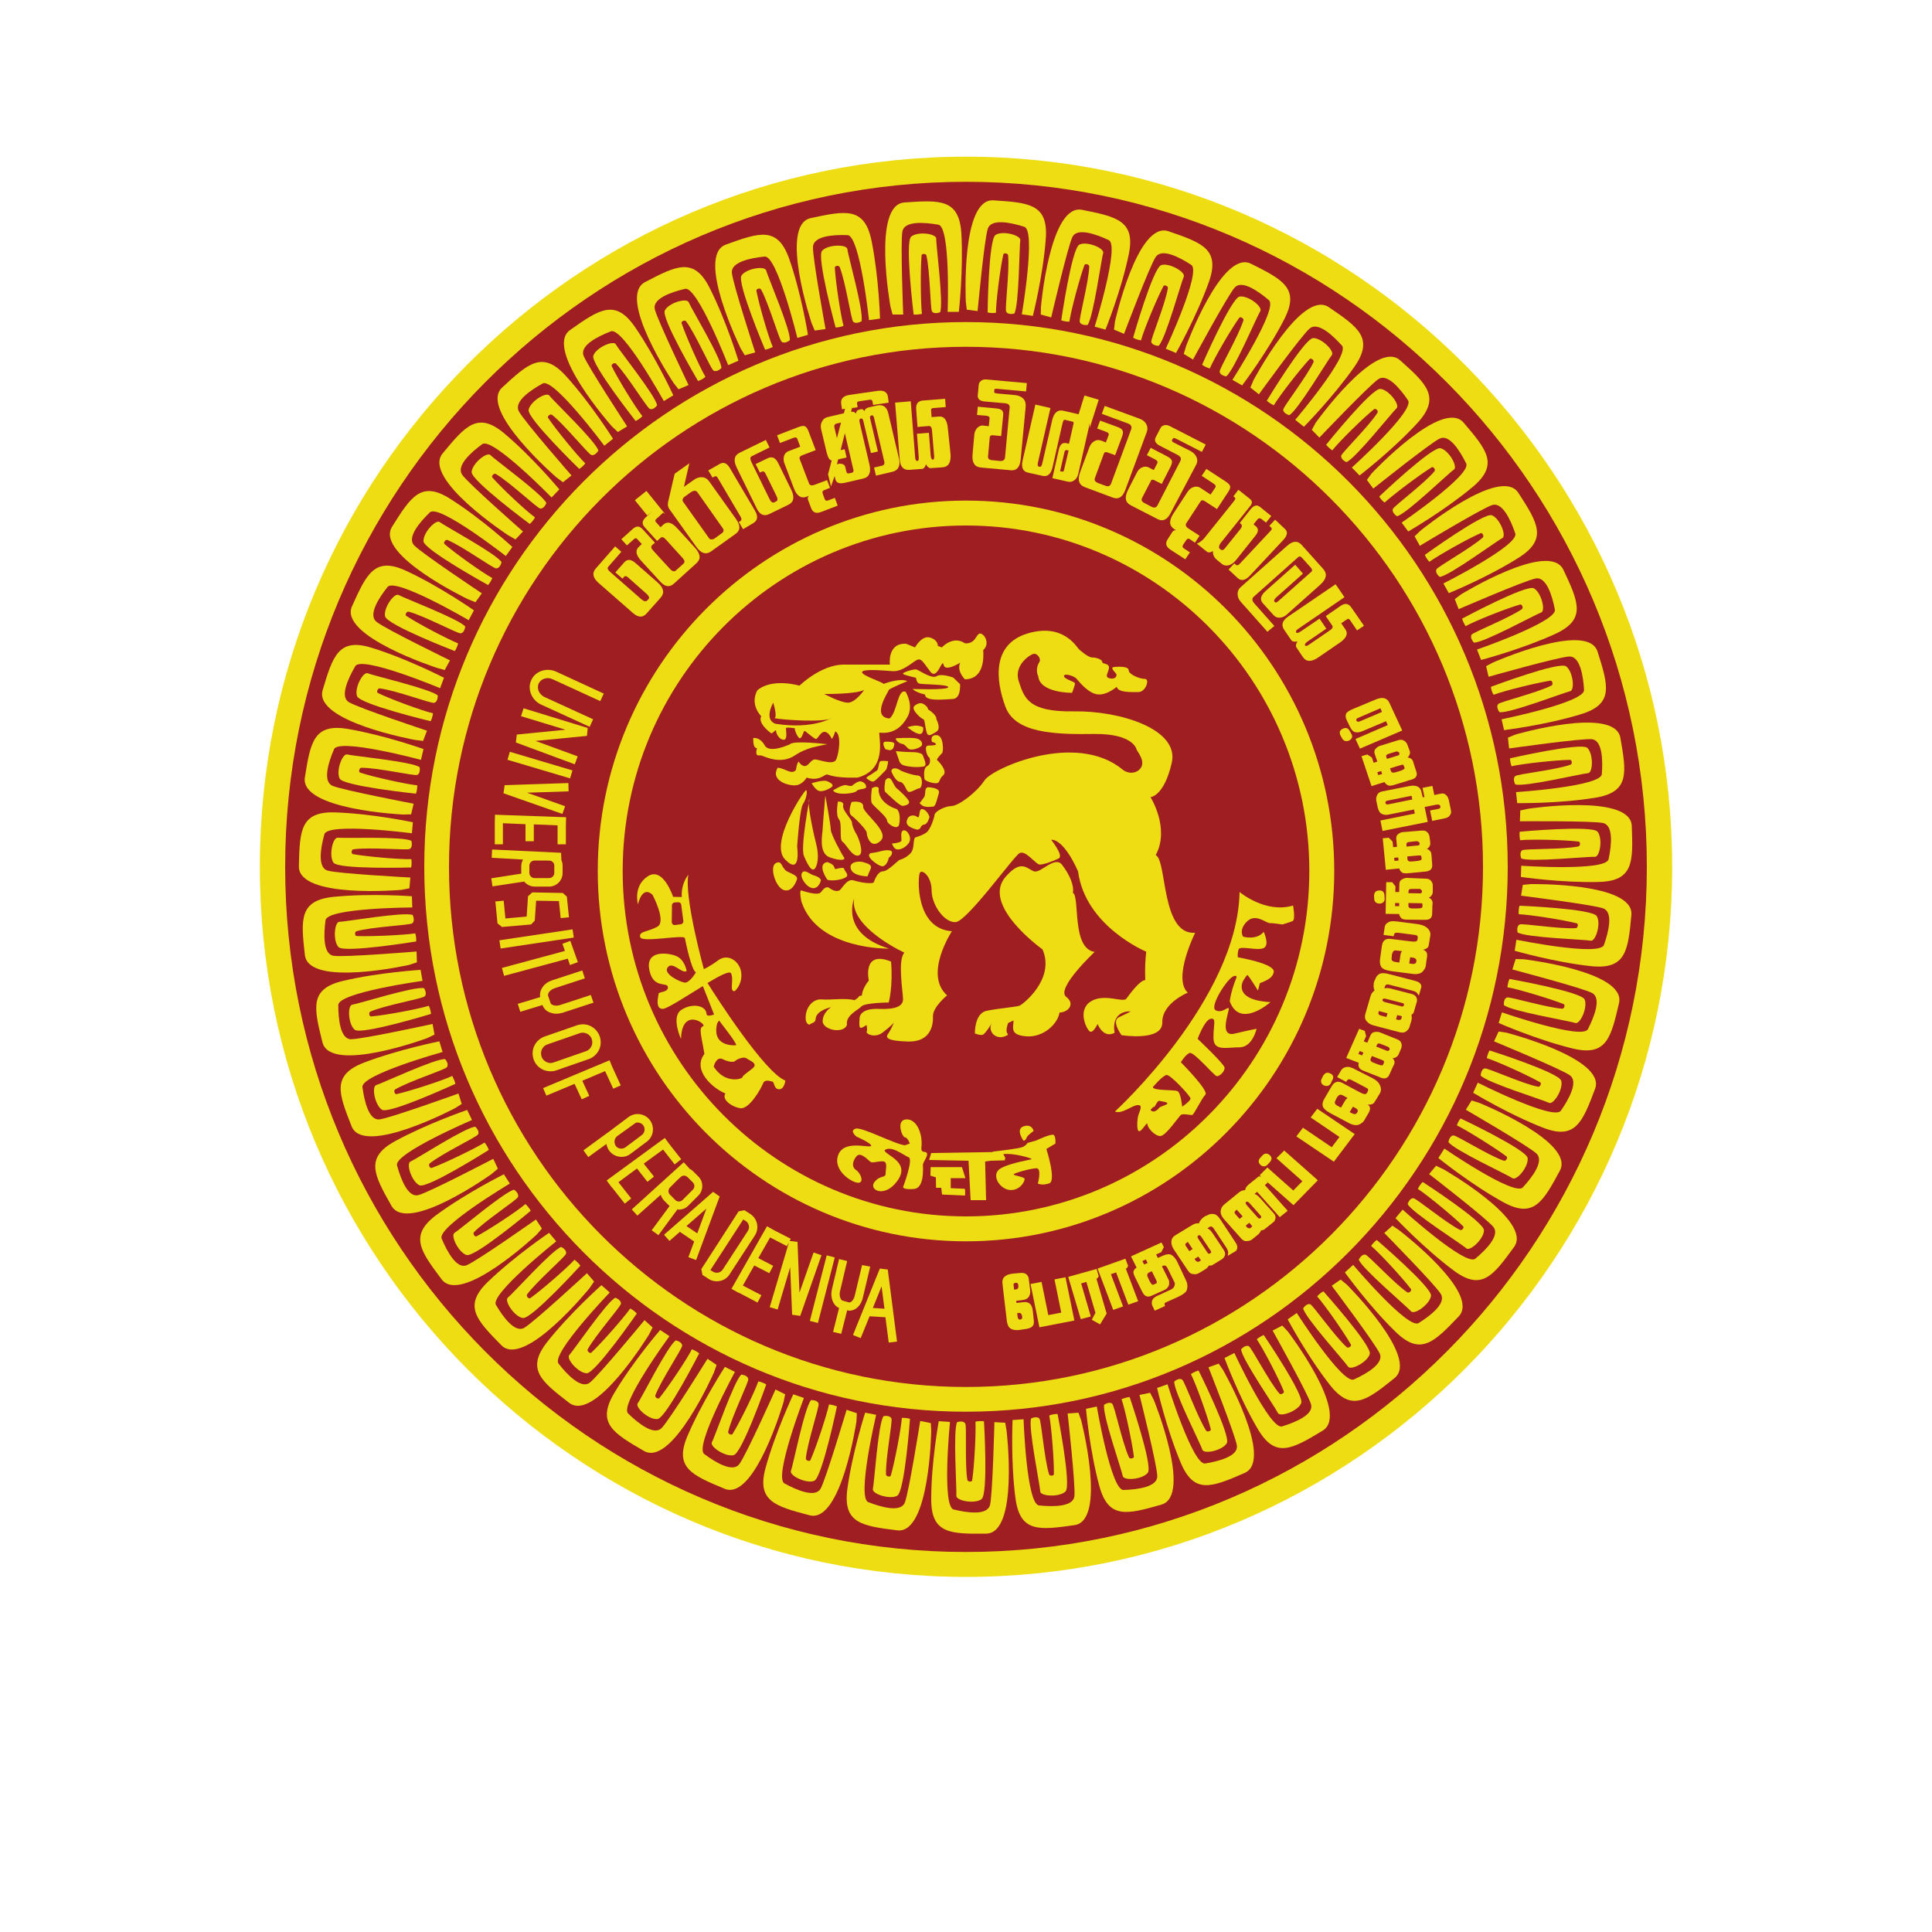 <?xml version="1.0" encoding="utf-8"?>
<!-- Generator: Adobe Illustrator 21.0.0, SVG Export Plug-In . SVG Version: 6.00 Build 0)  -->
<svg version="1.1" id="Layer_1" xmlns="http://www.w3.org/2000/svg" xmlns:xlink="http://www.w3.org/1999/xlink" x="0px" y="0px"
	 viewBox="0 0 1000 1000" style="enable-background:new 0 0 1000 1000;" xml:space="preserve">
<style type="text/css">
	.st0{fill:#9E1E22;}
	.st1{fill:#EEDD12;}
</style>
<g>
	<path class="st0" d="M500,812.3c-199.4,0-361.6-163.1-361.6-363.6C138.4,248.2,300.6,85,500,85s361.6,163.1,361.6,363.6
		C861.6,649.2,699.4,812.3,500,812.3z"/>
	<path class="st1" d="M413.8,354.9c0,0,11.1-10.9,22.9-10.9s23.9,0,23.9,0s-1.5-11.3,8.4-10.8c4.6,1.9,4.6,1.9,4.6,1.9
		s3.5-6.4,7.8-5.1c4.3,1.3,4,4.3,4,4.3l2.1,0.8c0,0,5.7-6.4,12-2.1c5.7,0.3,5.7-5.1,7.8-5.1c2.1,0,5.4,5.1,1.6,8.6
		c0.3,3.8,0.5,15.1-9.5,15.1c-4.6-5-2.4-8.6-2.4-8.6s-7.9,5-8.6,1.1c-0.7-3.9-3.2,8.2-6.8,3.6c-3.6-4.6-4.6-7.1-6.8-6.2
		c-2.1,0.8-7.3,6.2-12.7,5.9c-5.4-0.4-15.7-1.3-15.9,0.5c-0.2,1.8,10.9,5.2,11.1,6.1c5.5-2.1,10.7-2.5,12.3-1.4c0,0-9.6,3.9-9.6,4.6
		s-9.3,13.9,0.4,14.7c4.1-3.2,4.1-15.7,8.4-13.8c0,0,4.2,6.9,1,12.8c-3.2,5.9-7.8,9.1-14.7,8.3c0,4,3.8,19.3-11.3,23.3
		c-13.7,0.3-14.7-1.9-16.1-1.6c-1.3,0.3-3.8,3.5-10.2,1.6c0,0-2.1,3.8-5.9,4c-3.8,0.2-12.9-2.5-9.1-9.1c4.1,0.2,7.1,3.9,9.5,1.1
		c0.5-3.9,1.4-4.3,1.4-4.3s1.1,2.1,3,2.3c2,0.2,3.2-3.2,5.2-3.4c2-0.2,9.5,3.2,11.1,0.2c1.6-3,3-13.6-0.4-14.7
		c-1.1,3.6-1.8,3.8-1.8,3.8s-1.4-3.4-3.6-3.6c-2.1-0.2-3.6,3.6-4.5,3.7c-0.9,0.1-5.5-4.2-6-4.2c-0.5,0-1.2,3.8-2.4,3.8
		c-1.2,0-3.1-5.1-2.5-5.1c0.5,0-4.6-0.8-4.7-0.1c-0.1,0.7,1.1,6.2-1.3,6c-2.4-0.2-3.8-3.4-3.8-4.6s-1.9,1.7-2.6,1.2
		c-0.7-0.5-7-5.2-5.1-8.8c0,0-6.1-5.9-2-13.4C399.8,350.7,413.8,354.9,413.8,354.9z"/>
	<path class="st0" d="M426.6,359.2c0,0,16.4,0.2,20.7-2.1c0,0-4.5,6.6-8.4,6.6S426.6,359.2,426.6,359.2z"/>
	<path class="st0" d="M400.2,363.7c0,0,2.3,7.1,0.7,8c3.4,0.9,27,2.5,29.8-0.2c0,0-9.8,6.1-28.8,3.2
		C402,374.8,395,373.8,400.2,363.7z"/>
	<path class="st1" d="M428.2,385.2c0,0-17.3-2.1-19.3,0c0,0-10.6,5.1-13.1,0.6c-2.5-4.5-5.9-3.8-5.9-3.8s-0.4,5.4,1.9,5.2
		c-1,4,0.3,3.9,1.8,3.8c1.4-0.1,10.1,5.5,18.3-0.3c2.5-1.7,5.3-2.8,8.2-3.7C425.3,385.7,428.2,385.2,428.2,385.2z"/>
	<path class="st1" d="M496.9,354.1c0,0,0.7,7.5-3.8,7.7c-4.5,0.2-14.4,1.4-14.3-2.3c-5.4-1.3-6.4-2.9-6.4-2.9s18.1,0.7,18.4-0.9
		c0.3-1.6-14.1-1.3-15.3-2c-1.2-0.7-1.4-2.9-1.4-2.9s-5.4-1.2-6.6-1.9c-1.2-0.7,5.5-2.7,6.8-2.4c1.3,0.3,7.9,5.1,10.5,3.5
		c2.5-1.6,8.6,0.7,8.6,0.7L496.9,354.1z"/>
	<path class="st1" d="M473.1,365.6c0,0,2.3-2.5,4.7-1.3c2.4,1.2,2.6,2.9,2.6,2.9s4.5,2.7,4.3,5.1c0,0,2.6,4.9,0,6.4
		c-2.6,1.5-4.4,3.2-5.2,0c-0.8-3.2-0.8-6.4-1.7-6.5C477,372.1,471.6,367.5,473.1,365.6z"/>
	<path class="st1" d="M482.4,384c0,0-1.4-3.7,2.4-3.5c3.8,0.2,3.5,8.5,2.9,9.2c-0.6,0.7-3.3,3.3-2.6,3.8c0.7,0.5,5.6,5.6,3.1,7.8
		c-2.5,2.1-1.4,4-3.6,4.1c-2.2,0.1-6-1.3-6.1-2.2c-0.1-1-0.8-5.7,1.4-6.7c2.2-1,1.5-4.5,0.8-4.7c-0.7-0.2-2.8-5.9-0.2-5.9
		c2.7,0,4.4-0.3,3.9-0.9C483.9,384.3,482.4,384,482.4,384z"/>
	<path class="st1" d="M412.3,455.7c0,0-2.1,6.4-6.6,5c-4.4-1.5-7.5-12.1-4.2-13.9c3.4-1.9,2.8,2.4,5.8,4.2
		C410.3,452.6,413.5,453.3,412.3,455.7z"/>
	<path class="st1" d="M424.8,456c0,0-1,4-4.2,3.7c-3.2-0.4-6.8-5.7-5.5-7.9c1.3-2.1,4.1,0.7,5.9,1.2
		C422.7,453.4,425.3,454.7,424.8,456z"/>
	<path class="st1" d="M428.2,455.3c0,0-5.7-8.1,0-9.1c5.4,1.8,2.7,4.1,4.8,3.5c2.1-0.5,3.9-0.9,4,0.2c0.2,1.1,2.9,3,0.6,4.3
		C435.4,455.5,430,456.2,428.2,455.3z"/>
	<path class="st1" d="M449,453.6c0,0-7.4,0-8.6-3.8c-1.2-3.8,4.2-4.3,6.6-3.5c2.4,0.7,4.6,1.4,3.6,3.5
		C449.6,452,449,453.6,449,453.6z"/>
	<path class="st1" d="M450.6,441.6c0,0,3.7-0.5,4.8-0.9c1.1-0.4,6.1-1.4,6.3,0.4c0.2,1.9-1.8,2.6-1.8,3.3c0,0.7-1.4,4.6-3.7,3.9
		C453.8,447.7,447.6,443,450.6,441.6z"/>
	<path class="st1" d="M460.8,436.6"/>
	<path class="st1" d="M461.7,436.6c0,0,4.8-0.3,4.9-1.6c0.1-1.3-0.8-5,1.2-5.2c2-0.3,4.6,4.2,2.4,6.8c-2.1,2.7-5.1,3.5-6.4,2.9
		C462.4,439,461.7,436.6,461.7,436.6z"/>
	<path class="st1" d="M476.5,428.3c-0.4,0.9-1.4,1.3-2.3,1c-2.1-0.6-5.2-1.8-4.9-4c0.4-3.4,3.5-3.9,5.4-2.5s0.4-4.7,2.9-4
		c2.5,0.7,3.5,4,3.5,4s-0.8,3.8-2.8,4C477.4,426.9,476.8,427.6,476.5,428.3z"/>
	<path class="st1" d="M476,415.7c0,0,1.2-1.5,2.3-3.1c1.2-1.6-0.4-5.5,2.8-5.1c3.2,0.4,5.5,1.1,4.8,3.2s-1.5,6.7-2.9,6.8
		c-1.5,0.1-2.7,0.3-4.2,0C477.3,417.3,476,415.7,476,415.7z"/>
	<path class="st1" d="M469.7,376.4c0,0,2.9-1,5-0.8c2,0.2,3.1,0.8,3.1,0.8s0.5,3.5-1.7,3.5C473.7,379.9,469.7,376.4,469.7,376.4z"/>
	<path class="st1" d="M464,382.1c0,0,6.4-0.4,9.7,0c3.3,0.4,4.3,3,3.1,4.1s-4.6,2.2-6.1,1.6c-1.5-0.7-2.1-2.6-3.9-2.8
		C464.8,384.7,462.8,382.1,464,382.1z"/>
	<path class="st1" d="M463.7,388.8c0,0,5.4,0.5,8.5,0.5s5.4,0.7,5.6,2c0.3,1.3,2.6,5.2,0,5.5c-2.6,0.4-6.1,0.3-9.1-0.4
		c-3-0.6-3.2-2.4-3.6-3.6C464.7,391.8,463.7,388.8,463.7,388.8z"/>
	<path class="st1" d="M462.1,397.9c-0.6,0.3-0.9,1.1-0.6,1.7c0.7,1.7,2.4,4.9,4.3,5.1c2.6,0.3,3.1,5,4.6,5.2
		c1.5,0.2,3.9-1.7,5.5-1.9c1.6-0.2,2.1-6.4-0.8-6.6c-2.9-0.2-6.3-1.5-7.8-2.1C466.1,399,464.2,397,462.1,397.9z"/>
	<path class="st1" d="M458.3,403.8c0,0-1.1,5.3,0,6.2c1.1,0.9,7.2,7.1,8.8,7.1c1.5,0,3.9-0.8,3.4-2.3c-0.5-1.5-5.4-6.1-6.3-6.7
		s-2-3.1-2.7-4.3C460.7,402.7,459.7,402.1,458.3,403.8z"/>
	<path class="st1" d="M451.3,408c0,0-0.9,6.3,0,7.8c0.9,1.5,7.8,7,7.8,8.8c0,1.9,5.6,5.5,6.3,2.1c0.7-3.4,0.2-7.6-1.7-8.1
		c-1.9-0.5-9.5-3.8-8.9-10.7C453.7,406.4,451.3,408,451.3,408z"/>
	<path class="st1" d="M440.8,415.1c0,0-2.3,5.4,0,7.1c2.3,1.7,7.9,7.5,7.8,8.8c-0.1,1.3,1.9,9,7.1,4.3c5.2-4.7-9-14.3-8.9-17.7
		C447,414.3,441.8,414.9,440.8,415.1z"/>
	<path class="st1" d="M433.7,414.9c0,0-1.3,6.9,0.5,9.1c1.9,2.2,0,10.5,1.9,11.7c1.9,1.2,5,8,8.3,7.1s-0.3-9.8-1.1-11
		s-2.3-4.3-2.3-6c0-1.7-5-6.2-4.6-8.8C437,414.6,433.7,414.9,433.7,414.9z"/>
	<path class="st1" d="M427.2,411.9c0,0,0,0.2-0.1,0.7c-0.3,3.2-1.4,16.9-1.4,17.8c0,1.1-2.1,11.1,3.6,13.3c5.8,2.1,8.6,1.5,7.5,0
		s-6.8-12-6.8-14.3C430,427,427.2,411.9,427.2,411.9z"/>
	<path class="st1" d="M432.2,411.2"/>
	<path class="st1" d="M419,413.6c0,0-4.8,24.7-2.9,29.4c2,4.7,4.5,9.7,6.3,5.5c1.8-4.2,0.5-10,0-11.9
		C421.8,434.6,417.3,415,419,413.6z"/>
	<path class="st1" d="M412.6,438.2c0,0,1.3-19.8,3.1-22.2c1.7-2.3,2.4-7,1.5-7c-0.9,0-19.3,27.4-10.8,35.9
		C414.8,453.6,412.6,438.2,412.6,438.2z"/>
	<path class="st1" d="M420.1,405.4c0,0,6.2-2,8.2-1c2,0.9,3.6,2,2,3.1c-1.6,1.1-5.1,2.8-7,1.6C421.4,407.9,420.1,405.4,420.1,405.4z
		"/>
	<path class="st1" d="M431.2,409.1c0,0,5-3.2,6.8-2.7c1.8,0.5,2.9,0.4,2.9,0.4s3.1-2.9,4.9-2.3c1.9,0.6,2.5,1.7,2.5,2.9
		c0,1.2-3.9,0.8-4.9,2C442.4,410.8,432.7,411.9,431.2,409.1z"/>
	<path class="st1" d="M448.4,402.8c0,0,0.2-0.7,1.7-1.5c1.5-0.8,2.6-1.8,3.7-2.4c1.1-0.6,0.9-4.6,1.9-4.9c1-0.4,4,0,4,0
		s-0.4,3.8-1.3,4.7c-1,0.9-5.1,5.5-6.3,5.8C450.8,404.8,448.4,402.8,448.4,402.8z"/>
	<path class="st1" d="M458.3,387.8c0,0-2.4-3.7,0-3.9c2.4-0.1,4.4,0.2,4.6,1c0.1,0.4-0.2,1.2-0.4,2c-0.4,1-1.5,1.6-2.5,1.3
		L458.3,387.8z"/>
	<path class="st1" d="M414.8,466.6c0,0-1.3-6.1,0-5.7c1.3,0.4,8.6,2.9,10.1,0.9c1.5-2,2.9-3.3,4.5-2.1c1.6,1.2,3.6,1.9,5,1.2
		c1.4-0.7,3.9-6.4,7.5-5.2c3.6,1.2,10,2,10.4,0.9c0.4-1.1,1.9-5.5,4.7-5.6c2.8-0.1,7.8-5.8,8.8-6c1-0.2,3.7-1.3,5.7-3.6
		c2-2.3,0.9-7.5,2.4-8c1.5-0.5,3.7-1.1,5.6-2.5c2-1.4,4-7.3,4.2-9.1c0.2-1.8,5.2-4.5,8.8-4.6s12.8-6.8,17.1-13.3
		c4.1-6.3,47.3-25.5,71.4-5.6c2.3,1.9,5.8,2.3,8.2,0.5c5-3.8-0.7-9.9-0.9-10.8c0,0-1.4-8.3-21.8-8.1c-20.4,0.3-41-0.3-46.1-14.1
		c-5.1-13.8-7-32.3,11.4-37.9c18.4-5.6,25.4,6.9,26.6,8.1c0,0,4.6,4.3,6.9,4.3s5.2,1.1,5.2,2.3c0,1.3,3.6,0.5,3.5,3
		c-0.1,2.5-2.7,4.8,0.4,5.5c3.1,0.7,3.8-1.4,3.4-2.2c-0.4-0.8-3.3-3.2-1.5-3.6c1.8-0.3,7.9-0.6,7.9,1.6s5.7,4.5,8.4,4.5
		c2.7,0,0.4,6.8-3.3,6.8c-3.8,0-10.5,0.4-11.3-2.7c0,0-5.1,4.5-9.9,3.9c-4.8-0.5-9.6-6.6-10.9-8.1c-1.3-1.5-6.5-3-6.5-1.4
		c0,1.6,5.6,2.9,5.7,3.8c0.1,0.8-1.5,4.9-1.5,4.9s-16.7,0.2-17.5-8.6c-1.2-2.1-0.7-5.5,0.5-7.2c1.2-1.7-0.9-4.6-2.7-4.4
		c-1.7,0.1-10.7,5.8-7.9,14.2c2.8,8.4,4.6,16,28.5,15.6c23.9-0.4,54.7,9.2,50.7,26.6c-4,17.5-11,17.8-11,17.8s10.2,16.1,2.7,30
		c5.9,2.7,2.7,41.5,20.4,40.2c0,0-11.8,23.7-3.8,31c0,0-13.4,5.4-13.2,15.4c0.2,10-21.1,6.6-21.1,6.6s-5.5-7.3-1.3-9.3
		c4.3-2,6.1-3,6.1-3s-10.3-1-8.4,11.1c-5.9,3.1-8.8-4.6-8.8-4.6s-2.3,5-4,3.9c-1.7-1.1-6.6-11,0.4-15.5s16.8,0.8,18.5-1.5
		c1.7-2.3,7-9.6,9.8-9.6c-0.4-8.2,0.5-14.7,0.5-14.7S561.7,479.5,558,451c-8-17.8-13.9-16.3-13.9-16.3s6.6,8.2,3.9,9.6
		c-2.7,1.4-7.7,3.2-9.8,3.2c-2.1,0-7.3-7.7-10.5-5.9c-3.2,1.8-27.3,35.6-33.2,35.7c-5.9,0.2-12.3-9.1-12.3-16.4
		c0-7.3-5-11.3-6.1-9.1c-1.1,2.1-2.5,28.9,16.6,30.2c0,0-14.7,22.3-2.5,33.2c0,0-7.5,6.1-7.3,10.9c0.2,4.8-1.4,13.2-12.7,13
		c-11.3-0.3-11.9-2.1-10.6-3.9c1.3-1.7,3.1-5.9,3.1-5.9s-1.7,2-5.8,5.1c-4,3.1-8.8,0.8-8.3-0.4c0.5-1.2-0.1-3.5-0.1-3.5
		s-2,1.6-3.1,1.5c-1.1-0.1-0.4-5.6-0.4-5.6s0.4-4.5,9.5-4.2c9.1,0.4,12.9-1.4,12.9-5c0-3.6-2.9-20.4,0.7-24.1
		c-8.6-4.1-28.2-15.7-26-28c0,0-7.6,18.1,18.1,25.9c0,0-36.6,0.9-45.2-23.8"/>
	<path class="st1" d="M449.7,507.5c0,0-3.6-15.9,11.5-9.8c1.1,13.1-1.2,21.2-1.2,21.2s-12.3,0.1-14.1,2c-1.7,1.9-8.3,4.6-7.5,9.5
		c-1.7,5-12.7,2.7-12.6-1.9c0.1-4.6,4.4-7.2,4.4-7.2s-7.6,1.6-8,5.9c-0.2,2.4-1.4,1.8-3.3,3.2c-1.1-0.3-2-1.5-1.9-3.9
		c0.1-5.4,4-9.6,8.3-9.2c4.3,0.4,12.3-0.9,17,0.4c3.8-2.4,1.2-2.1,3.8-2.4C446.3,511.5,449.7,507.5,449.7,507.5z"/>
	<path class="st1" d="M539.6,491.4c0,0-32.3-23-18.9-37.8c8-9.1,11-3.8,14.5-2.6c3.5,1.2,10.7-8.3,14.5-3.4
		c3.8,4.9,6.4,10.8,5.6,14.5c3.8,1.9-0.8,28.9,11.3,30.6c0,0-20.4,19.1-14.7,23.3c4.6,3.5,1.3,7.9-3.5,8.1
		c-0.9,5.9-8.4,13-17.2,12.3c-8.8-0.7-6.6-4.6-6.6-8.2l-2.8,1.3c0,0-1.6,4.3-0.3,5.5c0.7,0.6-0.6,1.2-2,1.6c-2.6,0.8-5.6-0.4-6.5-3
		c-0.5-1.3-0.5-2.8,0.7-4.6c0,0-3.6,6.2-5.1,6.6c-1.5,0.4-4-0.7-4-0.7s-0.3-10.3,6-11.7c6.3-1.3,15.5-2,17.2-2.7
		C529.3,519.9,546.3,506.8,539.6,491.4z"/>
	<g>
		<path class="st1" d="M460.9,158.7c0,0-9.6-52.7,7.2-53.9c18.5-1.3,28.4-1.9,29.5,16.1c1.1,19-1.3,40.5-1.3,40.5h-5.8
			c0,0,1.6-44-4.8-45.1c-7.4-1.3-17.5-2-18.6,3.4c-1.1,5.4,0.4,43.1,0.4,43.1H462L460.9,158.7z"/>
		<path class="st1" d="M472.9,162.8c0,0-4.6-37.4-1.3-40.3c3.4-2.9,13.2-1.6,13,1.1c-0.2,2.7,3.9,33.6,2,38c0,0-3,1.3-4.2-0.4
			c-0.9-1.3-1-20.9-2.9-29c-0.2-1-2.5-1-2.5,0c-0.6,7.3-0.5,24.7,0.2,30.3C477.2,162.4,475.2,163,472.9,162.8z"/>
	</g>
	<g>
		<path class="st1" d="M499.9,156.1c0,0-2.6-53.5,14.3-52.4c18.5,1.2,28.4,1.9,27.1,19.9c-1.4,19-6.7,39.9-6.7,39.9l-5.7-0.8
			c0,0,7.4-43.4,1.3-45.3c-7.2-2.3-17.1-4.3-18.9,0.9c-1.8,5.2-5.3,42.7-5.3,42.7l-5.6-0.7L499.9,156.1z"/>
		<path class="st1" d="M511.2,161.7c0,0,0.4-37.7,4.1-40.1c3.7-2.4,13.3,0.2,12.8,2.8c-0.5,2.6-0.6,33.8-3.1,37.9c0,0-3.2,0.9-4.2-1
			c-0.8-1.4,1.8-20.9,1-29.2c-0.1-1-2.3-1.4-2.5-0.3c-1.6,7.1-3.8,24.4-3.8,30.1C515.5,161.9,513.5,162.3,511.2,161.7z"/>
	</g>
	<g>
		<path class="st1" d="M538.8,158.7c0,0,4.6-53.3,21.2-50.1c18.2,3.6,27.9,5.7,24.2,23.3c-3.9,18.7-12,38.7-12,38.7l-5.6-1.5
			c0,0,13.1-42,7.3-44.8c-6.8-3.2-16.4-6.5-18.8-1.7c-2.4,4.9-11,41.7-11,41.7l-5.4-1.5L538.8,158.7z"/>
		<path class="st1" d="M549.3,165.8c0,0,5.4-37.3,9.4-39.2c4-1.9,13.2,1.9,12.3,4.5c-0.9,2.5-5.1,33.4-8.1,37.1c0,0-3.3,0.4-4-1.5
			c-0.6-1.5,4.6-20.5,4.9-28.8c0-1-2.1-1.7-2.5-0.7c-2.5,6.8-7,23.7-7.8,29.3C553.5,166.5,551.5,166.6,549.3,165.8z"/>
	</g>
	<g>
		<path class="st1" d="M577.1,166.5c0,0,11.6-52.3,27.7-46.8c17.5,6,26.9,9.3,20.9,26.3c-6.4,18-17,36.7-17,36.7l-5.3-2.2
			c0,0,18.6-39.9,13.2-43.4c-6.3-4.1-15.3-8.7-18.4-4.1c-3.1,4.5-16.4,39.8-16.4,39.8l-5.2-2.2L577.1,166.5z"/>
		<path class="st1" d="M586.5,174.8c0,0,10.3-36.3,14.6-37.6c4.2-1.3,12.8,3.7,11.6,6.1c-1.2,2.4-9.5,32.5-13,35.7c0,0-3.3,0-3.8-2
			c-0.3-1.6,7.3-19.7,8.6-27.9c0.2-1-1.9-1.9-2.3-1c-3.4,6.4-10.1,22.5-11.6,28C590.6,176.2,588.6,176,586.5,174.8z"/>
	</g>
	<g>
		<path class="st1" d="M613.9,179.2c0,0,18.5-50.2,33.6-42.7c16.6,8.3,25.4,12.8,17.2,28.8c-8.7,17-21.8,34.2-21.8,34.2l-5-2.9
			c0,0,23.8-37,18.9-41.2c-5.7-4.9-14.1-10.6-17.7-6.6s-21.6,37.3-21.6,37.3l-4.8-2.9L613.9,179.2z"/>
		<path class="st1" d="M622.2,188.8c0,0,15.1-34.6,19.4-35.3c4.4-0.7,12.2,5.3,10.7,7.6c-1.5,2.2-13.7,30.9-17.6,33.7
			c0,0-3.3-0.4-3.4-2.5c-0.1-1.6,9.8-18.5,12.3-26.5c0.3-1-1.6-2.1-2.2-1.3c-4.2,5.9-13,21-15.2,26.2
			C626.1,190.7,624.1,190.2,622.2,188.8z"/>
	</g>
	<g>
		<path class="st1" d="M648.8,196.8c0,0,25-47.3,39-37.8c15.3,10.4,23.5,16.1,13.2,30.9c-10.9,15.6-26.1,31-26.1,31l-4.5-3.6
			c0,0,28.5-33.5,24.2-38.4c-5-5.6-12.5-12.4-16.7-8.9c-4.2,3.5-26.3,34.1-26.3,34.1l-4.4-3.5L648.8,196.8z"/>
		<path class="st1" d="M655.7,207.4c0,0,19.5-32.3,24-32.4c4.4-0.1,11.4,6.9,9.6,8.9c-1.8,2-17.7,28.8-22,31c0,0-3.2-0.9-3.1-2.9
			c0.1-1.6,12.2-17.1,15.7-24.6c0.4-0.9-1.3-2.3-2-1.6c-5,5.3-15.7,19.1-18.6,24C659.3,209.7,657.4,209,655.7,207.4z"/>
	</g>
	<g>
		<path class="st1" d="M681,218.8c0,0,31.1-43.6,43.7-32.3c13.8,12.3,21.1,19.1,9,32.4c-12.9,14.1-30,27.2-30,27.2l-4-4.1
			c0,0,32.7-29.4,29.1-34.8c-4.2-6.2-10.8-14-15.3-11c-4.6,3-30.6,30.3-30.6,30.3l-3.9-4L681,218.8z"/>
		<path class="st1" d="M686.4,230.2c0,0,23.6-29.4,28.1-28.9c4.4,0.4,10.4,8.4,8.3,10.1c-2,1.7-21.4,26.2-25.9,27.8
			c0,0-3-1.3-2.7-3.3c0.3-1.6,14.4-15.3,18.8-22.3c0.6-0.9-1-2.5-1.8-1.8c-5.7,4.6-18.1,16.8-21.6,21.3
			C689.7,233.1,687.9,232.1,686.4,230.2z"/>
	</g>
	<g>
		<path class="st1" d="M710,245c0,0,36.6-39.1,47.6-26.2c12,14.1,18.4,21.7,4.6,33.3c-14.6,12.2-33.3,23-33.3,23l-3.4-4.6
			c0,0,36.3-24.8,33.4-30.6c-3.3-6.7-8.8-15.3-13.7-12.9c-4.9,2.3-34.4,25.9-34.4,25.9l-3.3-4.5L710,245z"/>
		<path class="st1" d="M713.9,257c0,0,27.3-26,31.7-25c4.3,1,9.2,9.7,6.9,11.1c-2.3,1.4-24.7,23.1-29.4,24.1c0,0-2.8-1.7-2.2-3.7
			c0.5-1.5,16.3-13.2,21.6-19.6c0.7-0.8-0.6-2.6-1.5-2c-6.2,3.8-20.1,14.3-24.3,18.2C716.7,260.2,715,259,713.9,257z"/>
	</g>
	<g>
		<path class="st1" d="M735.2,274.7c0,0,41.5-33.8,50.7-19.6c10.1,15.6,15.3,24,0.1,33.6c-16.1,10.2-36.1,18.3-36.1,18.3l-2.8-5
			c0,0,39.3-19.8,37.2-25.9c-2.4-7.1-6.7-16.3-11.9-14.7c-5.2,1.6-37.5,21.1-37.5,21.1l-2.7-4.9L735.2,274.7z"/>
		<path class="st1" d="M737.5,287.2c0,0,30.6-22.1,34.7-20.5c4.1,1.6,7.8,10.8,5.3,11.9c-2.4,1.1-27.5,19.6-32.3,20
			c0,0-2.6-2-1.7-3.9c0.7-1.5,17.9-11,24-16.5c0.8-0.7-0.3-2.7-1.2-2.2c-6.7,2.9-21.9,11.5-26.5,14.8
			C739.8,290.7,738.3,289.3,737.5,287.2z"/>
	</g>
	<g>
		<path class="st1" d="M756.3,307.6c0,0,45.6-28,52.9-12.7c7.9,16.8,12,25.8-4.4,33.3c-17.3,7.9-38.2,13.4-38.2,13.4l-2.1-5.4
			c0,0,41.6-14.4,40.3-20.7c-1.4-7.4-4.5-17-9.8-16.1c-5.4,0.9-40,15.9-40,15.9l-2-5.2L756.3,307.6z"/>
		<path class="st1" d="M756.8,320.2c0,0,33.2-17.8,37.1-15.7c3.9,2.1,6.3,11.8,3.7,12.6s-29.9,15.8-34.7,15.5c0,0-2.3-2.4-1.2-4.1
			c0.9-1.3,19.2-8.5,26-13.2c0.9-0.6,0.1-2.7-0.9-2.4c-7,2-23.2,8.4-28.2,11.2C758.7,324.1,757.4,322.5,756.8,320.2z"/>
	</g>
	<g>
		<path class="st1" d="M772.8,342.9c0,0,49-21.7,54.1-5.6c5.6,17.7,8.5,27.2-8.7,32.4c-18.2,5.6-39.7,8.2-39.7,8.2l-1.3-5.6
			c0,0,43.1-8.7,42.7-15.2c-0.4-7.5-2.2-17.5-7.6-17.3c-5.5,0.2-41.8,10.5-41.8,10.5l-1.3-5.5L772.8,342.9z"/>
		<path class="st1" d="M771.7,355.5c0,0,35.3-13.3,38.9-10.6c3.6,2.6,4.7,12.5,2,12.9c-2.6,0.5-31.7,11.7-36.5,10.8
			c0,0-2-2.7-0.6-4.2c1.1-1.2,20.1-5.8,27.6-9.6c0.9-0.5,0.4-2.6-0.6-2.5c-7.2,1.1-24.1,5.3-29.4,7.3
			C773,359.6,771.9,357.8,771.7,355.5z"/>
	</g>
	<g>
		<path class="st1" d="M784.4,380.2c0,0,51.4-15,54.3,1.7c3.2,18.2,4.8,28.1-13,31c-18.8,3.1-40.4,2.8-40.4,2.8l-0.6-5.7
			c0,0,43.9-2.9,44.4-9.3c0.6-7.5,0.2-17.6-5.2-18.1s-42.8,4.8-42.8,4.8l-0.6-5.6L784.4,380.2z"/>
		<path class="st1" d="M781.6,392.5c0,0,36.8-8.4,40-5.4c3.2,3.1,3,13,0.3,13.1c-2.7,0.1-33,7.3-37.6,5.8c0,0-1.6-2.9,0-4.3
			c1.2-1.1,20.7-3.1,28.6-5.9c1-0.3,0.8-2.5-0.3-2.5c-7.3,0.1-24.6,2-30.2,3.3C782.4,396.7,781.6,394.8,781.6,392.5z"/>
	</g>
	<g>
		<path class="st1" d="M791,418.6c0,0,52.9-8,53.6,8.9c0.7,18.5,1,28.5-17,29c-19.1,0.5-40.4-2.6-40.4-2.6l0.2-5.8
			c0,0,43.9,3,45.2-3.4c1.6-7.4,2.5-17.4-2.8-18.7c-5.3-1.2-43.1-0.9-43.1-0.9l0.2-5.6L791,418.6z"/>
		<path class="st1" d="M786.6,430.5c0,0,37.6-3.5,40.3,0c2.8,3.5,1.2,13.3-1.5,13c-2.7-0.3-33.7,2.9-38,0.8c0,0-1.2-3.1,0.5-4.2
			c1.3-0.9,21-0.3,29.1-2c1-0.2,1.1-2.4,0.1-2.5c-7.2-0.9-24.6-1.3-30.3-0.7C786.8,434.8,786.3,432.8,786.6,430.5z"/>
	</g>
	<g>
		<path class="st1" d="M792.4,457.6c0,0,53.5-0.9,52,16c-1.7,18.4-2.8,28.3-20.7,26.5c-19-2-39.7-8-39.7-8l0.9-5.7
			c0,0,43.1,8.8,45.3,2.7c2.5-7.1,4.8-16.9-0.3-18.9c-5.1-1.9-42.6-6.6-42.6-6.6l0.9-5.6L792.4,457.6z"/>
		<path class="st1" d="M786.5,468.8c0,0,37.7,1.5,40,5.4c2.3,3.8-0.6,13.3-3.2,12.7c-2.6-0.6-33.8-1.6-37.8-4.3c0,0-0.8-3.2,1.1-4.1
			c1.5-0.7,20.8,2.5,29.1,1.9c1-0.1,1.4-2.3,0.4-2.5c-7.1-1.8-24.3-4.5-30-4.7C786.1,473.1,785.8,471,786.5,468.8z"/>
	</g>
	<g>
		<path class="st1" d="M788.6,496.5c0,0,53.2,6.2,49.4,22.7c-4.2,18.1-6.5,27.7-24,23.5c-18.5-4.5-38.3-13.2-38.3-13.2l1.7-5.5
			c0,0,41.5,14.4,44.5,8.7c3.4-6.7,7-16.1,2.2-18.7c-4.8-2.6-41.3-12.2-41.3-12.2l1.7-5.4L788.6,496.5z"/>
		<path class="st1" d="M781.3,506.7c0,0,37.1,6.6,38.9,10.6c1.7,4.1-2.3,13.1-4.9,12.2c-2.5-1-33.3-6.1-36.9-9.3
			c0,0-0.3-3.3,1.6-3.9c1.5-0.5,20.3,5.2,28.6,5.8c1,0.1,1.7-2,0.7-2.4c-6.8-2.7-23.4-7.7-29.1-8.7
			C780.3,511,780.3,508.9,781.3,506.7z"/>
	</g>
	<g>
		<path class="st1" d="M779.7,534.5c0,0,51.9,13.3,45.9,29.1c-6.5,17.3-10.2,26.6-26.9,20.1c-17.8-6.9-36.2-18.1-36.2-18.1l2.4-5.2
			c0,0,39.3,19.8,43,14.5c4.3-6.2,9.1-15.1,4.7-18.3c-4.4-3.2-39.3-17.6-39.3-17.6l2.4-5.1L779.7,534.5z"/>
		<path class="st1" d="M771,543.7c0,0,35.9,11.4,37.1,15.7c1.2,4.3-4.1,12.7-6.4,11.4c-2.4-1.3-32.2-10.5-35.3-14.1
			c0,0,0.1-3.3,2.1-3.7c1.6-0.3,19.4,7.9,27.6,9.5c1,0.2,2-1.8,1.1-2.3c-6.3-3.6-22.2-10.8-27.6-12.5
			C769.6,547.7,769.8,545.7,771,543.7z"/>
	</g>
	<g>
		<path class="st1" d="M765.8,570.9c0,0,49.6,20.1,41.6,35c-8.8,16.3-13.6,25-29.4,16.3c-16.7-9.2-33.5-22.8-33.5-22.8l3.1-4.9
			c0,0,36.3,24.9,40.6,20.1c5.1-5.5,11.1-13.7,7.1-17.5c-4-3.8-36.6-22.7-36.6-22.7l3-4.8L765.8,570.9z"/>
		<path class="st1" d="M756,578.9c0,0,34.1,16.1,34.7,20.5c0.6,4.4-5.7,12-7.9,10.4c-2.2-1.6-30.5-14.7-33.1-18.7
			c0,0,0.5-3.3,2.6-3.4c1.6-0.1,18.2,10.4,26.1,13.1c1,0.3,2.2-1.5,1.4-2.2c-5.8-4.4-20.6-13.6-25.7-16.1
			C754,582.7,754.5,580.7,756,578.9z"/>
	</g>
	<g>
		<path class="st1" d="M747.1,605.2c0,0,46.5,26.5,36.6,40.2c-10.9,15-16.8,23-31.3,12.2c-15.3-11.4-30.1-27.1-30.1-27.1l3.7-4.4
			c0,0,32.6,29.5,37.6,25.4c5.8-4.8,12.8-12.1,9.4-16.4c-3.4-4.3-33.3-27.4-33.3-27.4l3.6-4.3L747.1,605.2z"/>
		<path class="st1" d="M736.4,611.8c0,0,31.7,20.5,31.7,25c0,4.4-7.3,11.2-9.2,9.3c-1.9-1.9-28.3-18.6-30.3-22.9c0,0,1-3.2,3-3
			c1.6,0.1,16.7,12.7,24.1,16.4c0.9,0.5,2.4-1.2,1.6-1.9c-5.2-5.2-18.6-16.2-23.4-19.3C733.9,615.3,734.7,613.4,736.4,611.8z"/>
	</g>
	<g>
		<path class="st1" d="M724.1,636.7c0,0,42.6,32.4,30.9,44.7c-12.8,13.4-19.7,20.5-32.6,8c-13.7-13.3-26.3-30.8-26.3-30.8l4.3-3.9
			c0,0,28.4,33.6,33.9,30.1c6.4-4,14.3-10.3,11.5-15s-29.3-31.6-29.3-31.6l4.2-3.8L724.1,636.7z"/>
		<path class="st1" d="M712.6,641.8c0,0,28.6,24.5,28.1,28.9c-0.6,4.4-8.7,10.1-10.4,8c-1.7-2.1-25.5-22.2-27-26.7
			c0,0,1.4-3,3.4-2.6c1.6,0.3,14.8,14.8,21.7,19.5c0.9,0.6,2.5-0.9,1.9-1.7c-4.4-5.8-16.2-18.6-20.6-22.3
			C709.6,645,710.7,643.2,712.6,641.8z"/>
	</g>
	<g>
		<path class="st1" d="M697.1,664.9c0,0,37.9,37.8,24.7,48.4c-14.4,11.6-22.3,17.7-33.4,3.6c-11.8-15-21.9-34-21.9-34l4.7-3.3
			c0,0,23.7,37.1,29.6,34.4c6.8-3.1,15.5-8.3,13.4-13.3c-2.2-5-24.9-35.2-24.9-35.2l4.6-3.2L697.1,664.9z"/>
		<path class="st1" d="M685,668.4c0,0,25.1,28.1,24,32.4c-1.2,4.3-10,8.8-11.3,6.5c-1.4-2.3-22.3-25.4-23.2-30.1
			c0,0,1.8-2.8,3.7-2.1c1.5,0.6,12.7,16.7,18.9,22.2c0.8,0.7,2.6-0.5,2.1-1.4c-3.6-6.3-13.6-20.6-17.4-24.8
			C681.6,671.1,682.9,669.5,685,668.4z"/>
	</g>
	<g>
		<path class="st1" d="M666.6,689.2c0,0,32.5,42.5,18,51.3c-15.9,9.6-24.5,14.6-33.6-0.9c-9.7-16.4-17.2-36.7-17.2-36.7l5.1-2.6
			c0,0,18.5,39.9,24.7,38c7.2-2.2,16.5-6.2,15-11.4c-1.5-5.3-19.9-38.2-19.9-38.2l5-2.6L666.6,689.2z"/>
		<path class="st1" d="M654.1,691c0,0,21.2,31.2,19.4,35.3c-1.7,4.1-11,7.4-12.1,5c-1.1-2.5-18.8-28.1-19-32.9c0,0,2.1-2.5,4-1.6
			c1.4,0.7,10.4,18.2,15.8,24.5c0.7,0.8,2.7-0.2,2.3-1.2c-2.7-6.8-10.8-22.2-14-26.9C650.4,693.3,651.9,691.9,654.1,691z"/>
	</g>
	<g>
		<path class="st1" d="M633.1,709.2c0,0,26.6,46.5,11.1,53.2c-17,7.4-26.2,11.2-33.1-5.4c-7.4-17.6-12.2-38.6-12.2-38.6l5.4-1.9
			c0,0,13.1,42,19.5,41c7.4-1.2,17.2-3.9,16.4-9.3c-0.8-5.4-14.7-40.5-14.7-40.5l5.3-1.9L633.1,709.2z"/>
		<path class="st1" d="M620.4,709.4c0,0,16.8,33.8,14.6,37.6c-2.3,3.8-11.9,5.9-12.7,3.3c-0.7-2.6-14.9-30.4-14.5-35.2
			c0,0,2.4-2.2,4.1-1c1.3,0.9,7.9,19.4,12.4,26.4c0.6,0.9,2.7,0.2,2.4-0.8c-1.8-7.1-7.7-23.4-10.3-28.5
			C616.5,711.2,618.2,709.9,620.4,709.4z"/>
	</g>
	<g>
		<path class="st1" d="M597.2,724.6c0,0,20.2,49.6,3.9,54.2c-17.8,5.1-27.4,7.6-32.1-9.7c-5-18.4-6.9-39.9-6.9-39.9l5.6-1.2
			c0,0,7.4,43.4,13.8,43.2c7.5-0.2,17.5-1.6,17.5-7.1s-9.2-42.1-9.2-42.1l5.5-1.1L597.2,724.6z"/>
		<path class="st1" d="M584.7,723.1c0,0,12.2,35.7,9.4,39.2c-2.7,3.5-12.6,4.3-13,1.6c-0.4-2.7-10.7-32.1-9.6-36.8
			c0,0,2.7-1.9,4.2-0.5c1.2,1.1,5.2,20.3,8.7,27.8c0.4,0.9,2.6,0.5,2.5-0.5c-0.9-7.2-4.5-24.3-6.4-29.7
			C580.6,724.3,582.3,723.3,584.7,723.1z"/>
	</g>
	<g>
		<path class="st1" d="M559.6,735.1c0,0,13.4,51.8-3.4,54.3c-18.3,2.6-28.2,3.9-30.6-13.9c-2.5-18.9-1.5-40.5-1.5-40.5l5.7-0.4
			c0,0,1.5,44,8,44.6c7.5,0.8,17.6,0.7,18.3-4.7c0.7-5.4-3.5-42.9-3.5-42.9l5.6-0.4L559.6,735.1z"/>
		<path class="st1" d="M547.4,731.9c0,0,7.3,37,4.1,40.1c-3.2,3.1-13.1,2.5-13.1-0.1c0-2.7-6.3-33.2-4.7-37.7c0,0,2.9-1.5,4.3,0.1
			c1,1.2,2.5,20.8,5,28.8c0.3,1,2.5,0.9,2.5-0.2c0.1-7.3-1.3-24.6-2.4-30.2C543.1,732.6,545.1,731.8,547.4,731.9z"/>
	</g>
	<g>
		<path class="st1" d="M521,740.5c0,0,6.4,53.2-10.6,53.3c-18.5,0.2-28.5,0.1-28.4-17.9c0-19.1,3.9-40.3,3.9-40.3l5.8,0.4
			c0,0-4.3,43.8,1.9,45.3c7.3,1.8,17.3,3.1,18.8-2.2c1.4-5.3,2.3-43,2.3-43l5.6,0.3L521,740.5z"/>
		<path class="st1" d="M509.3,735.7c0,0,2.3,37.7-1.3,40.3c-3.6,2.6-13.3,0.8-13-1.9c0.3-2.7-1.8-33.8,0.4-38c0,0,3.1-1.1,4.2,0.7
			c0.9,1.4-0.3,21,1.1,29.2c0.2,1,2.4,1.2,2.5,0.2c1.1-7.2,2-24.6,1.7-30.3C505,735.8,507,735.3,509.3,735.7z"/>
	</g>
	<g>
		<path class="st1" d="M482,740.7c0,0-0.8,53.5-17.6,51.4c-18.4-2.3-28.2-3.7-25.8-21.5c2.6-18.9,9.2-39.4,9.2-39.4l5.7,1.1
			c0,0-10.1,42.8-4.1,45.2c7,2.7,16.8,5.4,18.9,0.3c2.1-5,8-42.3,8-42.3l5.5,1.1L482,740.7z"/>
		<path class="st1" d="M471,734.4c0,0-2.7,37.6-6.6,39.8c-3.9,2.1-13.3-1-12.6-3.6c0.7-2.6,2.7-33.7,5.5-37.6c0,0,3.2-0.7,4.1,1.2
			c0.7,1.5-3.1,20.7-2.8,29c0,1,2.2,1.5,2.5,0.5c2-7,5.3-24.1,5.7-29.8C466.7,733.9,468.8,733.7,471,734.4z"/>
	</g>
	<g>
		<path class="st1" d="M443.3,735.7c0,0-7.9,53-24.3,48.6c-17.9-4.7-27.5-7.4-22.7-24.7c5.1-18.4,14.3-37.9,14.3-37.9l5.5,1.9
			c0,0-15.7,41.1-10.1,44.2c6.6,3.6,15.9,7.5,18.7,2.8c2.7-4.7,13.5-40.9,13.5-40.9l5.3,1.8L443.3,735.7z"/>
		<path class="st1" d="M433.2,728c0,0-7.7,36.9-11.8,38.5c-4.1,1.6-13-2.8-12-5.2c1-2.5,7.1-33.1,10.4-36.6c0,0,3.3-0.2,3.9,1.8
			c0.5,1.5-5.8,20.1-6.6,28.4c-0.1,1,2,1.8,2.4,0.8c3-6.7,8.4-23.2,9.6-28.8C429,727,431.1,727,433.2,728z"/>
	</g>
	<g>
		<path class="st1" d="M405.6,725.6c0,0-14.9,51.4-30.5,45c-17.1-7.1-26.3-11-19.2-27.5c7.5-17.5,19.3-35.6,19.3-35.6l5.2,2.6
			c0,0-21.1,38.6-15.9,42.5c6,4.5,14.8,9.6,18.1,5.3c3.4-4.3,18.8-38.7,18.8-38.7l5,2.5L405.6,725.6z"/>
		<path class="st1" d="M396.6,716.6c0,0-12.5,35.6-16.9,36.6c-4.3,1-12.6-4.5-11.2-6.8c1.4-2.3,11.5-31.8,15.2-34.9
			c0,0,3.3,0.2,3.6,2.3c0.3,1.6-8.5,19.2-10.4,27.3c-0.2,1,1.7,2,2.3,1.1c3.8-6.2,11.5-21.9,13.3-27.2
			C392.6,715,394.7,715.4,396.6,716.6z"/>
	</g>
	<g>
		<path class="st1" d="M369.5,710.5c0,0-21.6,49-36.2,40.5c-16-9.3-24.6-14.4-15.4-29.9c9.7-16.4,23.8-32.7,23.8-32.7l4.8,3.2
			c0,0-26,35.5-21.4,40c5.4,5.3,13.4,11.5,17.3,7.6c3.9-3.8,23.8-35.9,23.8-35.9l4.7,3.2L369.5,710.5z"/>
		<path class="st1" d="M361.9,700.5c0,0-17.2,33.6-21.6,34c-4.4,0.5-11.8-6.1-10.2-8.2c1.7-2.1,15.6-30,19.7-32.5
			c0,0,3.2,0.6,3.3,2.7c0,1.6-10.9,17.9-13.9,25.7c-0.4,1,1.4,2.2,2.1,1.4c4.6-5.7,14.3-20.1,16.8-25.2
			C358.1,698.4,360.1,699,361.9,700.5z"/>
	</g>
	<g>
		<path class="st1" d="M335.9,690.8c0,0-27.9,45.7-41.3,35.3c-14.7-11.3-22.4-17.5-11.3-31.6c11.8-14.9,28-29.3,28-29.3l4.3,3.8
			c0,0-30.5,31.7-26.5,36.8c4.6,5.9,11.7,13.2,16.1,9.9c4.4-3.3,28.4-32.4,28.4-32.4l4.2,3.8L335.9,690.8z"/>
		<path class="st1" d="M329.6,679.9c0,0-21.5,31-25.9,30.9c-4.4-0.1-10.9-7.6-9-9.5c1.9-1.9,19.5-27.7,23.8-29.6
			c0,0,3.1,1.1,2.9,3.1c-0.2,1.6-13.2,16.3-17.2,23.6c-0.5,0.9,1.1,2.4,1.9,1.7c5.3-5,16.8-18.1,20.1-22.8
			C326.2,677.3,328.1,678.1,329.6,679.9z"/>
	</g>
	<g>
		<path class="st1" d="M305.1,666.8c0,0-33.7,41.6-45.6,29.5c-13-13.2-19.9-20.4-6.9-32.9c13.7-13.2,31.6-25.3,31.6-25.3l3.7,4.4
			c0,0-34.4,27.4-31.2,32.9c3.8,6.5,9.9,14.6,14.6,11.9c4.8-2.7,32.5-28.3,32.5-28.3l3.7,4.3L305.1,666.8z"/>
		<path class="st1" d="M300.4,655.1c0,0-25.4,27.9-29.8,27.1c-4.4-0.7-9.8-9-7.7-10.6c2.2-1.6,23-24.8,27.6-26.2c0,0,3,1.5,2.5,3.5
			c-0.4,1.6-15.3,14.4-20.2,21.1c-0.6,0.8,0.8,2.5,1.7,1.9c5.9-4.2,19.1-15.7,22.9-19.9C297.3,652.1,299.1,653.2,300.4,655.1z"/>
	</g>
	<g>
		<path class="st1" d="M277.8,639c0,0-39,36.7-49.2,23.2c-11.1-14.8-17-22.8-2.5-33.5c15.4-11.3,34.7-20.9,34.7-20.9l3.1,4.8
			c0,0-37.8,22.5-35.3,28.5c2.9,6.9,7.8,15.8,12.9,13.8c5.1-2,35.9-23.7,35.9-23.7l3.1,4.7L277.8,639z"/>
		<path class="st1" d="M274.7,626.7c0,0-28.9,24.2-33.2,22.9c-4.2-1.3-8.5-10.2-6.2-11.5c2.3-1.3,26.1-21.5,30.8-22.3
			c0,0,2.7,1.8,2,3.8c-0.6,1.5-17,12.2-22.8,18.2c-0.7,0.8,0.5,2.6,1.4,2.1c6.4-3.4,21-13,25.3-16.7
			C272,623.3,273.6,624.6,274.7,626.7z"/>
	</g>
	<g>
		<path class="st1" d="M254.4,607.7c0,0-43.5,31.2-51.8,16.4c-9.1-16.1-13.8-24.9,2-33.5c16.7-9.1,37.2-16.1,37.2-16.1l2.5,5.2
			c0,0-40.4,17.3-38.8,23.5c2,7.3,5.7,16.7,11,15.4c5.3-1.3,38.8-18.8,38.8-18.8l2.4,5.1L254.4,607.7z"/>
		<path class="st1" d="M253,595.2c0,0-31.9,20.2-35.9,18.3c-4-1.9-7.1-11.3-4.6-12.3c2.5-1,28.7-17.9,33.5-18c0,0,2.5,2.2,1.4,4
			c-0.8,1.4-18.5,9.8-25,15c-0.8,0.7,0.1,2.7,1.1,2.3c6.8-2.5,22.5-10.1,27.3-13.1C250.8,591.4,252.2,592.9,253,595.2z"/>
	</g>
	<g>
		<path class="st1" d="M235.5,573.6c0,0-47.3,25.1-53.5,9.4c-6.8-17.2-10.4-26.5,6.4-33c17.8-6.8,39-11,39-11l1.7,5.5
			c0,0-42.4,11.8-41.5,18.2c1,7.5,3.4,17.3,8.8,16.7c5.4-0.6,40.9-13.4,40.9-13.4l1.7,5.4L235.5,573.6z"/>
		<path class="st1" d="M235.7,561c0,0-34.3,15.8-38,13.4s-5.5-12.1-2.9-12.8s30.8-13.9,35.6-13.4c0,0,2.2,2.5,0.9,4.2
			c-1,1.3-19.7,7.3-26.8,11.5c-0.9,0.5-0.2,2.7,0.8,2.4c7.1-1.6,23.7-7,28.8-9.4C234,557,235.2,558.7,235.7,561z"/>
	</g>
	<g>
		<path class="st1" d="M221.2,537.3c0,0-50.2,18.6-54.3,2.2c-4.5-18-6.8-27.7,10.7-31.8c18.5-4.4,40.1-5.7,40.1-5.7l1,5.7
			c0,0-43.6,6-43.6,12.5c0,7.5,1.1,17.6,6.5,17.7c5.5,0.1,42.3-7.9,42.3-7.9l1,5.5L221.2,537.3z"/>
		<path class="st1" d="M223.1,524.8c0,0-36.1,11-39.5,8.2c-3.4-2.8-3.9-12.7-1.2-13c2.7-0.3,32.4-9.7,37.1-8.5c0,0,1.8,2.8,0.3,4.2
			c-1.1,1.2-20.5,4.6-28.1,7.9c-1,0.4-0.6,2.6,0.4,2.5c7.3-0.6,24.4-3.8,29.8-5.5C222,520.6,222.9,522.5,223.1,524.8z"/>
	</g>
	<g>
		<path class="st1" d="M211.9,499.4c0,0-52.2,11.8-54.1-5.1c-2.1-18.4-3-28.3,14.9-30.1c19-1.9,40.5-0.3,40.5-0.3l0.2,5.8
			c0,0-44,0.2-44.9,6.6c-1,7.4-1.3,17.6,4.1,18.4c5.4,0.9,43-2.2,43-2.2l0.2,5.6L211.9,499.4z"/>
		<path class="st1" d="M215.4,487.3c0,0-37.2,6.1-40.2,2.9c-3-3.3-2.1-13.1,0.5-13.1c2.7,0.1,33.4-5.3,37.9-3.5c0,0,1.4,3-0.2,4.3
			c-1.3,1-20.9,1.8-28.9,4.1c-1,0.3-0.9,2.5,0.1,2.5c7.3,0.3,24.7-0.5,30.3-1.4C214.9,483,215.6,484.9,215.4,487.3z"/>
	</g>
	<g>
		<path class="st1" d="M207.7,460.6c0,0-53.3,4.7-53-12.2c0.4-18.5,0.8-28.5,18.8-27.9c19,0.6,40.2,5.1,40.2,5.1l-0.5,5.7
			c0,0-43.6-5.7-45.3,0.5c-2,7.2-3.6,17.2,1.6,18.8c5.2,1.6,42.9,3.6,42.9,3.6l-0.5,5.6L207.7,460.6z"/>
		<path class="st1" d="M212.8,449c0,0-37.7,1.1-40.2-2.5c-2.5-3.6-0.4-13.3,2.3-12.9c2.7,0.4,33.8-0.8,38,1.6c0,0,1,3.1-0.8,4.2
			c-1.4,0.8-20.9-1-29.2,0.2c-1,0.1-1.3,2.3-0.2,2.5c7.2,1.3,24.5,2.8,30.2,2.6C212.9,444.7,213.3,446.8,212.8,449z"/>
	</g>
	<g>
		<path class="st1" d="M208.7,421.6c0,0-53.5-2.4-50.9-19.2c2.9-18.3,4.6-28.1,22.3-25.1c18.8,3.2,39.1,10.4,39.1,10.4l-1.3,5.6
			c0,0-42.5-11.4-45-5.5c-3,6.9-5.9,16.6-0.9,18.9c5,2.2,42.1,9.3,42.1,9.3l-1.3,5.5L208.7,421.6z"/>
		<path class="st1" d="M215.3,410.8c0,0-37.5-3.9-39.5-7.8c-2-4,1.4-13.2,4-12.5c2.6,0.8,33.6,3.7,37.4,6.6c0,0,0.6,3.3-1.3,4
			c-1.5,0.6-20.6-3.8-28.9-3.7c-1,0-1.6,2.2-0.6,2.5c6.9,2.3,23.9,6,29.6,6.6C215.9,406.6,216.1,408.6,215.3,410.8z"/>
	</g>
	<g>
		<path class="st1" d="M214.9,383c0,0-52.7-9.5-47.9-25.8c5.3-17.8,8.3-27.2,25.4-21.9c18.2,5.6,37.4,15.5,37.4,15.5l-2,5.4
			c0,0-40.6-17-43.9-11.4c-3.8,6.5-8,15.7-3.4,18.6c4.6,2.9,40.5,14.8,40.5,14.8l-2,5.3L214.9,383z"/>
		<path class="st1" d="M222.9,373.3c0,0-36.7-8.8-38.1-13c-1.5-4.2,3.2-12.9,5.6-11.8s32.8,8.2,36.2,11.5c0,0,0.1,3.3-1.9,3.8
			c-1.6,0.4-19.9-6.5-28.2-7.5c-1-0.1-1.8,1.9-0.9,2.4c6.6,3.2,22.9,9.2,28.5,10.5C224.1,369.1,224,371.2,222.9,373.3z"/>
	</g>
	<g>
		<path class="st1" d="M226.2,345.7c0,0-51-16.5-44-31.9c7.6-16.9,11.8-25.9,28.1-18.3c17.3,8,35,20.4,35,20.4l-2.7,5.1
			c0,0-37.9-22.2-42-17.2c-4.7,5.9-10.1,14.5-5.8,18c4.2,3.5,38.1,20,38.1,20l-2.7,5L226.2,345.7z"/>
		<path class="st1" d="M235.4,337c0,0-35.2-13.6-36.1-18c-0.9-4.3,4.8-12.4,7.1-11c2.3,1.4,31.4,12.5,34.4,16.3c0,0-0.3,3.3-2.4,3.5
			c-1.6,0.2-18.9-9.1-26.9-11.2c-1-0.3-2.1,1.7-1.2,2.2c6.1,4,21.5,12.1,26.8,14.2C237.1,333.1,236.7,335.1,235.4,337z"/>
	</g>
	<g>
		<path class="st1" d="M242.3,310.2c0,0-48.3-23.1-39.4-37.5c9.8-15.7,15.2-24.1,30.3-14.4c16.1,10.2,32,24.8,32,24.8l-3.4,4.7
			c0,0-34.6-27.1-39.3-22.6c-5.4,5.2-11.9,13-8.2,17c3.7,4,35.1,24.9,35.1,24.9l-3.3,4.6L242.3,310.2z"/>
		<path class="st1" d="M252.6,302.8c0,0-33-18.2-33.4-22.6c-0.3-4.4,6.5-11.7,8.5-9.9c2.1,1.7,29.5,16.5,31.9,20.7
			c0,0-0.7,3.2-2.8,3.2c-1.6,0-17.5-11.5-25.2-14.7c-1-0.4-2.3,1.4-1.5,2.1c5.5,4.8,19.7,14.9,24.7,17.6
			C254.8,299.1,254.2,301.1,252.6,302.8z"/>
	</g>
	<g>
		<path class="st1" d="M263.1,277.1c0,0-44.8-29.3-34-42.4c11.8-14.3,18.2-21.9,32-10.3c14.6,12.3,28.4,28.9,28.4,28.9l-4,4.2
			c0,0-30.7-31.5-35.9-27.6c-6.1,4.4-13.5,11.3-10.4,15.8c3.1,4.5,31.5,29.4,31.5,29.4l-3.9,4.1L263.1,277.1z"/>
		<path class="st1" d="M274.2,271.2c0,0-30.3-22.4-30.1-26.9c0.3-4.4,8-10.7,9.8-8.7c1.8,2,27,20.3,28.9,24.8c0,0-1.2,3.1-3.2,2.8
			c-1.6-0.2-15.8-13.7-23-17.9c-0.9-0.5-2.4,1.1-1.8,1.8c4.8,5.5,17.5,17.4,22.1,20.7C276.9,267.8,276,269.7,274.2,271.2z"/>
	</g>
	<g>
		<path class="st1" d="M288,247.1c0,0-40.5-35-28.1-46.5c13.6-12.6,21-19.3,33.1-5.9c12.8,14.1,24.3,32.4,24.3,32.4l-4.5,3.6
			c0,0-26.3-35.3-31.9-32.2c-6.6,3.6-14.9,9.4-12.4,14.3c2.5,4.9,27.3,33.3,27.3,33.3l-4.4,3.5L288,247.1z"/>
		<path class="st1" d="M299.8,242.7c0,0-27.1-26.3-26.2-30.6c0.9-4.4,9.3-9.5,10.8-7.3c1.5,2.2,24.1,23.7,25.3,28.4
			c0,0-1.6,2.9-3.6,2.3c-1.6-0.4-13.9-15.7-20.4-20.8c-0.8-0.6-2.6,0.7-2,1.6c4.1,6.1,15.1,19.5,19.2,23.5
			C303,239.8,301.8,241.5,299.8,242.7z"/>
	</g>
	<g>
		<path class="st1" d="M316.7,220.7c0,0-35.5-40.1-21.6-49.9c15.1-10.7,23.4-16.3,33.6-1.5c10.8,15.7,19.8,35.3,19.8,35.3l-4.9,3
			c0,0-21.3-38.5-27.4-36.1c-7,2.7-16,7.3-14.2,12.5c1.9,5.1,22.6,36.7,22.6,36.7l-4.8,2.9L316.7,220.7z"/>
		<path class="st1" d="M329,217.9c0,0-23.3-29.6-21.9-33.8c1.4-4.2,10.5-8.2,11.7-5.8c1.2,2.4,20.7,26.7,21.3,31.5
			c0,0-1.9,2.7-3.8,1.8c-1.5-0.6-11.7-17.4-17.5-23.4c-0.7-0.7-2.6,0.4-2.2,1.3c3.2,6.6,12.3,21.4,15.9,25.9
			C332.5,215.4,331.2,216.9,329,217.9z"/>
	</g>
	<g>
		<path class="st1" d="M348.7,198.3c0,0-29.8-44.5-14.8-52.3c16.4-8.6,25.3-13,33.4,3c8.6,17,14.9,37.7,14.9,37.7l-5.3,2.3
			c0,0-16-41-22.3-39.5c-7.3,1.7-16.9,5.1-15.7,10.5c1.2,5.3,17.5,39.3,17.5,39.3l-5.2,2.2L348.7,198.3z"/>
		<path class="st1" d="M361.3,197.2c0,0-19.2-32.5-17.2-36.5c2-4,11.5-6.7,12.4-4.2c0.9,2.5,17,29.2,16.9,34c0,0-2.3,2.4-4.1,1.3
			c-1.4-0.8-9.2-18.8-14.2-25.5c-0.6-0.8-2.7,0-2.3,1c2.3,6.9,9.4,22.8,12.3,27.7C365.1,195.2,363.5,196.5,361.3,197.2z"/>
	</g>
	<g>
		<path class="st1" d="M383.4,180.4c0,0-23.6-48-7.7-53.8c17.4-6.3,26.8-9.6,32.8,7.4c6.3,18,9.7,39.3,9.7,39.3l-5.5,1.6
			c0,0-10.4-42.7-16.9-42.1c-7.5,0.7-17.4,2.9-17,8.3c0.4,5.4,12.1,41.3,12.1,41.3l-5.4,1.5L383.4,180.4z"/>
		<path class="st1" d="M396,181c0,0-14.7-34.7-12.2-38.4c2.5-3.7,12.3-5.2,12.8-2.5c0.6,2.6,12.9,31.2,12.2,36c0,0-2.6,2.1-4.2,0.8
			c-1.3-1-6.7-19.9-10.7-27.1c-0.5-0.9-2.6-0.3-2.4,0.7c1.4,7.2,6.2,23.9,8.5,29.1C400,179.5,398.3,180.6,396,181z"/>
	</g>
	<g>
		<path class="st1" d="M420.1,167.3c0,0-17-50.8-0.5-54.4c18.1-3.9,27.9-5.9,31.5,11.7c3.8,18.7,4.4,40.3,4.4,40.3l-5.7,0.8
			c0,0-4.7-43.7-11.1-44c-7.5-0.3-17.6,0.5-17.9,6c-0.3,5.5,6.5,42.6,6.5,42.6l-5.6,0.8L420.1,167.3z"/>
		<path class="st1" d="M432.5,169.5c0,0-9.9-36.4-7-39.7s12.9-3.5,13.1-0.8c0.2,2.7,8.7,32.7,7.3,37.3c0,0-2.8,1.7-4.3,0.2
			c-1.1-1.2-3.9-20.6-7-28.3c-0.4-1-2.6-0.7-2.5,0.4c0.4,7.3,3,24.5,4.5,30C436.7,168.6,434.9,169.5,432.5,169.5z"/>
	</g>
	<g>
		<path class="st1" d="M500,730.7c-154.6,0-280.4-126.5-280.4-282c0-155.5,125.8-282,280.4-282c154.6,0,280.4,126.5,280.4,282
			C780.4,604.2,654.6,730.7,500,730.7z M500,179.5c-147.5,0-267.6,120.8-267.6,269.2c0,148.4,120,269.2,267.6,269.2
			s267.6-120.8,267.6-269.2C767.6,300.3,647.5,179.5,500,179.5z"/>
	</g>
	<g>
		<path class="st1" d="M500,642.5c-105.1,0-190.6-86-190.6-191.7c0-105.7,85.5-191.7,190.6-191.7s190.6,86,190.6,191.7
			C690.6,556.5,605.1,642.5,500,642.5z M500,272c-98,0-177.7,80.2-177.7,178.8c0,98.6,79.7,178.8,177.7,178.8
			s177.7-80.2,177.7-178.8C677.7,352.2,598,272,500,272z"/>
	</g>
	<g>
		<path class="st1" d="M500,816.2c-201.5,0-365.5-164.9-365.5-367.6C134.5,246,298.5,81.1,500,81.1S865.5,246,865.5,448.7
			C865.5,651.4,701.5,816.2,500,816.2z M500,94.1c-194.3,0-352.4,159.1-352.4,354.6c0,195.5,158.1,354.6,352.4,354.6
			s352.4-159.1,352.4-354.6C852.4,253.2,694.3,94.1,500,94.1z"/>
	</g>
	<g>
		<path class="st1" d="M328.9,291.4l11.4,10c3.2,2.8,3.8,5.5,1.7,7.9l-7.3,8.2c-2,2.3-4.4,2.2-7.2-0.3l-17.6-15.4
			c-3.1-2.7-3.6-5.3-1.4-7.7l9.9-11.3l3.2,2.8l-6.8,7.8c-0.6,0.7-0.2,1.6,1.1,2.7l16.1,14.1c1.3,1.1,2.3,1.3,3,0.6l0.7-0.8
			c0.6-0.6,0.2-1.5-1-2.6l-9.7-8.6c-0.8-0.7-1.5-0.8-2-0.2l-0.8,0.9l-3.7-3.2l4.4-5C324.5,289.3,326.5,289.3,328.9,291.4z"/>
		<path class="st1" d="M359.7,283.5c2.9,3.2,3.2,5.8,0.8,8l-11.7,10.6c-2.2,2-4.6,1.7-7.1-1.1l-9.8-10.7c-2.8-3-3.2-5.5-1.2-7.3
			l1.5-1.4l-2.5-2.7c-0.4-0.5-0.9-0.4-1.5,0.1l-3.7,3.3l-2.9-3.2l6-5.4c1.8-1.6,3.4-1.5,5,0.2l6.4,7l-1.5,1.3
			c-0.7,0.7-0.5,1.6,0.6,2.8l8.7,9.5c1.2,1.3,2.2,1.5,3,0.8l3.9-3.5c0.9-0.8,0.7-1.8-0.4-3l-8.7-9.6c-1.1-1.2-2-1.5-2.7-0.8
			l-1.8,1.6l-6.4-7.1c-1.6-1.7-1.4-3.4,0.6-5.2l6-5.5l2.9,3.2l-3.5,3.2c-0.6,0.6-0.7,1.1-0.3,1.5l2.5,2.8l1.5-1.4
			c2-1.8,4.4-1.1,7.2,2L359.7,283.5z"/>
		<path class="st1" d="M335,266.8l-6.4-7.9l6-4.8l9.7,12c-1.7-1.3-3.2-1.9-4.3-1.9c-1.2,0-2.5,0.6-3.9,1.8L335,266.8z"/>
		<path class="st1" d="M359.1,248.4c1.4-1,2.8-1.5,4.3-1.4c1.5,0.1,2.7,0.8,3.7,2.2l13.9,19.5c2.3,3.3,2.3,5.8-0.2,7.6l-12.6,9
			c-2.7,2-5.4,1.2-7.9-2.4l-13.7-19.2c-0.7-0.9-1-1.9-0.9-3c0-0.4,0.2-1.6,0.7-3.4l2.8-12.1l7.6-5.4L354,252L359.1,248.4z
			 M354.2,257.2c-0.3,0.2-0.6,0.6-0.8,1.1c-0.2,0.5-0.1,0.9,0.1,1.3l13.6,19.1c0.3,0.4,0.7,0.5,1.3,0.5c0.6-0.1,1.1-0.2,1.5-0.5
			l3.7-2.7c1-0.7,1.2-1.6,0.5-2.6L361,254.8c-0.8-1.1-2-1-3.6,0.1L354.2,257.2z"/>
		<path class="st1" d="M372.6,240.1c1.9-1.1,3.7-0.4,5.2,2.2l12.9,21.9c1.8,3,1.5,5.1-0.7,6.5l-5.4,3.2l-2.2-3.7l0.7-0.4
			c0.8-0.5,0.9-1.3,0.2-2.4l-11.9-20.2c-0.4-0.7-1-0.9-1.7-0.5l-0.9,0.5l-2.2-3.7L372.6,240.1z"/>
		<path class="st1" d="M402.8,239.7l6.7,13.7c1.9,3.9,1.4,6.5-1.5,7.9l-9.9,4.8c-2.7,1.3-4.9,0.3-6.5-3.1l-10.3-21
			c-1.8-3.7-1.3-6.3,1.6-7.7l13.5-6.6l1.9,3.9l-9.3,4.6c-0.8,0.4-0.8,1.4-0.1,2.9l9.4,19.2c0.8,1.6,1.6,2.1,2.5,1.7l1-0.5
			c0.8-0.4,0.8-1.3,0.1-2.8l-5.7-11.6c-0.5-1-1.1-1.3-1.8-1l-1.1,0.5l-2.2-4.4l6-2.9C399.6,236,401.4,236.9,402.8,239.7z"/>
		<path class="st1" d="M426.6,253.7c-0.9,0.3-1.1,1-0.7,2l0.9,2.5c0.3,0.9,1,1.2,1.9,0.8l3.4-1.3l1.5,4L425,265
			c-2.6,1-4.3,0.3-5.2-2.1l-1.5-4c-0.4-1-0.2-1.7,0.4-2.3l-1.2,0.5c-2.9,1.1-5.1-0.4-6.6-4.4l-4.9-12.9c-0.5-1.3-0.5-2.5-0.2-3.8
			c0.4-1.2,1.2-2.1,2.4-2.5l6-2.3l-1.5-4c-0.3-0.8-1-1-2.2-0.5l-6.8,2.6l-1.5-4l11.2-4.3c1.4-0.5,2.4-0.7,3.1-0.4
			c0.7,0.2,1.4,1.1,1.9,2.4l3.8,10l-7.1,2.7c-1.1,0.4-1.5,1.1-1.1,2.1l4.7,12.3c0.4,1.2,1.4,1.4,3,0.8l6.4-2.4l1.5,4L426.6,253.7z"
			/>
		<path class="st1" d="M465.3,237.3l-5.5-23.3c-0.8-3.5-2.8-4.8-6-4.1l-4.3,1c-1.1,0.3-1.8,0.9-2.1,1.9c-0.5-0.8-1.1-1.2-1.7-1
			l-1.2,0.3c-0.9,0.2-1.3,0.9-1.4,2c-0.6-0.8-1.5-1.1-2.6-1l0.5-1.9l2.9-0.4l-0.3-2c-0.1-0.6,0.3-1,1.1-1.1l5.5-0.8
			c0.8-0.1,1.3,0.2,1.4,0.9l0.3,1.8l8.1-1.2l-0.4-3c-0.4-2.5-2.1-3.5-5.3-3.1l-14.6,2.1c-3.2,0.5-4.7,2-4.3,4.6l0.4,2.8l1.6-0.2
			l-0.6,2.3l-8.5,2c-1.2,0.3-2.2,1-2.8,2.2c-0.7,1.2-0.8,2.5-0.5,4l2.8,11.8c0.7,3,1.6,4.4,2.7,4.4l-1.9,7.2l1.5,6.3l1.9-5.4
			l0.4,1.7c0.4,1.9,2.1,2.4,4.9,1.8l9.5-2.2c3.1-0.7,4.2-3.2,3.2-7.4l-5-21.4c-0.3-1.3-0.2-2.1,0.4-2.2l0.5-0.1
			c0.4-0.1,0.7,0.4,1,1.5l3.9,16.4l3.6-0.8l-4-17c-0.2-0.9-0.1-1.5,0.5-1.6l0.3-0.1c0.6-0.1,1,0.3,1.2,1.3l5.3,22.6
			c0.3,1.2-0.2,2-1.4,2.2l-3.9,0.9l1,4.2l8.5-2C464.9,243.5,466.2,241.1,465.3,237.3z M431.9,221.3c-0.3-1.2,0.2-1.9,1.3-2.1
			l2.1-0.5l-2.1,8.1L431.9,221.3z M440.9,244.7l-1.4,0.3c-0.8,0.2-1.2-0.1-1.4-0.8l-0.6-2.5c-0.1-0.6-0.5-1.1-1.2-1.4
			c-0.7-0.3-1.4-0.4-2.3-0.2c-0.3,0.1-0.5,0.1-0.8,0.2l0.6-2.5l4.4-1l-1-4.3l-2.1,0.5l2.2-8.8l4.3,18.5
			C442,243.8,441.7,244.5,440.9,244.7z"/>
		<path class="st1" d="M492,235.1c0.3,4.3-1.1,6.6-4.3,6.8l-5.8,0.4c-1,0.1-1.9-0.6-2.6-2c-0.5,1.6-1.3,2.4-2.1,2.4l-6.5,0.5
			c-3,0.2-4.7-1.5-5-5.3l-2.4-29.5l8.1-0.7l2.3,29.2c0.1,1.1,0.4,1.7,1.1,1.7c0.6,0,0.9-0.8,0.7-2.4l-0.9-11.7l6.2-0.5l0.9,11.5
			c0.1,1.6,0.5,2.4,1.2,2.4c0.5,0,0.7-0.7,0.6-2l-1.1-13.1c-0.1-1.6-0.7-2.4-1.7-2.3l-5.8,0.5l-0.7-9.3c-0.2-2.7,1-4.2,3.6-4.4
			l11.4-0.9l0.3,4.3l-6.4,0.5c-0.8,0.1-1.2,0.4-1.2,1l0.3,3.7l3.9-0.3c2.6-0.2,4.1,1.8,4.5,6L492,235.1z"/>
		<path class="st1" d="M528.3,237.8c-0.4,4-2.1,5.9-5.1,5.6l-15.4-1.4c-3.4-0.3-4.8-2.6-4.4-6.9l0.9-10.1c0.1-1.4,0.6-2.5,1.5-3.5
			c0.9-0.9,2-1.4,3.2-1.2l2.8,0.3l0.4-4c0.1-0.8-0.5-1.3-1.7-1.4l-4.8-0.4l0.4-4.3l9.5,0.9c1.5,0.1,2.5,0.5,3,1
			c0.6,0.5,0.8,1.5,0.6,3l-1,10.3l-4.2-0.4c-1.1-0.1-1.6,0.2-1.7,1l-0.9,10c-0.1,1.1,0.6,1.8,2.2,1.9l4,0.4c1.6,0.1,2.4-0.5,2.6-1.8
			l2.4-25.9c0.1-1.3-0.8-2.1-2.7-2.2l-10.2-0.9c-2.6-0.2-3.8-1.3-3.6-3.3l0.5-5.4c0.1-0.8,0.5-1.4,1.2-2c0.7-0.6,1.7-0.8,2.8-0.7
			l20.9,1.9l-0.4,4.3l-14.4-1.3c-0.9-0.1-1.5-0.1-1.7,0c-0.2,0.1-0.4,0.4-0.4,1c0,0.5,0,0.8,0.2,1c0.2,0.2,0.8,0.3,1.8,0.4l8.8,0.8
			c1.8,0.2,3.2,0.8,4.2,1.8c1,1,1.4,2.4,1.3,4.1L528.3,237.8z"/>
		<path class="st1" d="M568.7,206.9l-7.4-2.2l-3,9.7l0.8,0.2l-8.7-2c-2.9-0.7-4.9,1-5.8,4.9l-5.1,22.3c-0.3,1.3-0.7,1.9-1.3,1.8
			l-0.5-0.1c-0.6-0.1-0.7-0.8-0.5-1.9l6.5-28.4l-7.8-1.8l-6.6,29c-0.8,3.5,0.1,5.6,2.7,6.2l7.6,1.7c2.6,0.6,4.4-0.9,5.2-4.5
			l5.2-22.9c0.3-1.2,0.7-1.8,1.2-1.6l4.2,1c0.3,0.1,0.4,0.7,0.1,1.7l-2.2,9.7l-1.2-0.3c-2.1-0.5-3.4,0.6-4,3.1l-3.4,15l8,1.8
			c1.3,0.3,2.5,0,3.5-0.8c0.9-0.7,1.6-1.8,1.9-3.2l5.6-24.6c0.1-0.6,0.2-1.2,0.2-1.7c0.1,0.7,0.2,1.6,0.1,2.6L568.7,206.9z
			 M550.7,243.4c-0.1,0.6-0.5,0.8-1,0.7l-1-0.2l2.3-10c0.2-0.8,0.6-1.1,1.4-0.9l0.7,0.2L550.7,243.4z"/>
		<path class="st1" d="M577.2,235.6l-3.9-1.4c-1-0.4-1.6-0.2-1.9,0.5l-4.7,12.8c-0.4,1.1,0.2,1.9,1.6,2.5l3.8,1.4
			c1.5,0.6,2.5,0.2,3-1.1l10.4-28.1c0.5-1.4-0.1-2.5-1.9-3.1l-13.3-4.9l1.5-4.1l18,6.6c1.6,0.6,2.8,1.5,3.5,2.8
			c0.7,1.3,0.8,2.7,0.2,4.3l-11,29.7c-1.4,3.8-3.5,5.1-6.4,4.1l-14.5-5.4c-3.2-1.2-4-3.8-2.5-7.9l4.8-12.9c0.5-1.3,1.3-2.3,2.4-3
			c1.1-0.7,2.3-0.8,3.5-0.4l2.6,1l1.4-3.7c0.3-0.8-0.1-1.4-1.3-1.8l-4.6-1.7l1.5-4.1l9,3.3c1.4,0.5,2.3,1.1,2.6,1.8
			c0.4,0.7,0.3,1.7-0.2,3.1L577.2,235.6z"/>
		<path class="st1" d="M606,265.4c-1.8,3.6-4.1,4.7-6.8,3.3l-13.8-7.1c-3-1.5-3.5-4.2-1.5-8.1l4.6-9c0.6-1.2,1.5-2.1,2.7-2.6
			c1.2-0.5,2.3-0.5,3.5,0.1l2.5,1.3l1.8-3.5c0.4-0.7,0-1.4-1.1-2l-4.3-2.2l2-3.8l8.5,4.4c1.3,0.7,2.1,1.4,2.4,2.1
			c0.3,0.7,0.1,1.7-0.5,3l-4.7,9.2l-3.7-1.9c-0.9-0.5-1.6-0.4-1.9,0.3l-4.6,8.9c-0.5,1-0.1,1.9,1.3,2.6l3.6,1.9
			c1.4,0.7,2.4,0.5,3.1-0.7l11.9-23.1c0.6-1.2,0.1-2.2-1.6-3.1l-9.1-4.7c-2.3-1.2-3-2.7-2.1-4.4l2.5-4.8c0.3-0.7,1-1.1,1.9-1.4
			c0.9-0.2,1.8-0.1,2.8,0.4l18.7,9.6l-2,3.8l-12.9-6.6c-0.8-0.4-1.4-0.6-1.6-0.6c-0.3,0-0.5,0.3-0.8,0.7c-0.2,0.4-0.3,0.8-0.1,1
			c0.1,0.2,0.6,0.6,1.5,1l7.9,4c1.6,0.8,2.6,1.9,3.2,3.2c0.6,1.3,0.5,2.8-0.3,4.2L606,265.4z"/>
		<path class="st1" d="M615.9,279.1c-0.8-0.5-1.5-0.3-2,0.6l-1.5,2.2c-0.5,0.8-0.4,1.5,0.4,2l3.1,2l-2.4,3.6l-7.7-5
			c-2.3-1.5-2.8-3.3-1.4-5.4l2.3-3.6c0.6-0.9,1.3-1.2,2.1-1l-1.1-0.7c-2.6-1.7-2.7-4.3-0.4-7.9l7.5-11.5c0.8-1.1,1.7-1.9,3-2.3
			c1.2-0.4,2.4-0.3,3.5,0.4l5.3,3.5l2.4-3.6c0.5-0.7,0.2-1.4-0.9-2.1l-6.1-4l2.4-3.6l10.1,6.6c1.2,0.8,2,1.6,2.2,2.3
			c0.2,0.7-0.1,1.7-0.9,2.9l-5.9,9l-6.3-4.1c-1-0.7-1.8-0.6-2.3,0.3l-7.2,11c-0.7,1-0.3,2,1.1,2.9l5.7,3.7l-2.4,3.6L615.9,279.1z"/>
		<path class="st1" d="M641,253.5l5.9,4.7c1.3,1,1.4,2.2,0.3,3.6l-15.5,19.4c-0.9,1.4-1,2.5-0.1,3.1c0.8,0.7,1.7,0.5,2.5-0.6
			l7.8-9.7c1-1.2,1.1-2.1,0.5-2.7l-0.7-0.6l5.6-7.1c1.7-2.1,3.3-2.5,4.9-1.2l5.8,4.7l-2.7,3.4l-2.3-1.8c-0.8-0.6-1.5-0.6-2.1,0.1
			l-2.1,2.6l1,0.8c1.7,1.3,1.7,3,0,5.1l-10.2,12.8c-1.1,1.3-2.3,2.1-3.6,2.5c-1.4,0.3-2.5,0.1-3.4-0.6l-2.7-2.2
			c-1.5-1.2-2.2-2.7-2.1-4.6c-0.9,0.6-1.8,0.9-2.8,0.6l-5.5-4.4c1.6-0.7,3-1.7,4.2-3.3l14.9-18.6c0.8-1,1-1.6,0.6-1.9l-0.8-0.7
			L641,253.5z"/>
		<path class="st1" d="M665,273.7c1.7,1.5,1.4,3.4-0.7,5.7l-17.4,18.6c-2.4,2.5-4.5,2.9-6.4,1.1l-4.6-4.3l3-3.2l0.6,0.6
			c0.7,0.6,1.5,0.5,2.3-0.5l16-17.1c0.6-0.6,0.6-1.2,0-1.7l-0.8-0.7l3-3.2L665,273.7z"/>
		<path class="st1" d="M674.4,296.9l-13.8,12.3c-1.1,1-1.4,1.8-0.8,2.4c0.4,0.4,1,0.3,1.9-0.5l17.1-15.2c0.6-0.5,0.4-1.3-0.5-2.3
			l-4.3-4.8c-0.8-0.9-1.5-1-2.1-0.4l-23,20.5c-1,0.9-0.9,2,0.4,3.5l10.3,11.6L656,327l-13.6-15.3c-1.2-1.3-1.8-2.7-1.8-4.1
			c-0.1-1.5,0.5-2.8,1.8-3.9l23.7-21.1c3-2.7,5.5-2.9,7.6-0.6l11.2,12.5c2.2,2.5,1.7,5.2-1.5,8.1l-17.5,15.6c-1,0.9-2.2,1.4-3.5,1.5
			c-1.3,0.1-2.4-0.4-3.2-1.3l-5.5-6.1c-1.7-1.9-1.3-4,1.4-6.4l15.3-13.6L674.4,296.9z"/>
		<path class="st1" d="M682.3,340.3c-3.6,2.5-6.3,2.3-8-0.3l-3.2-4.8c-0.6-0.8-0.4-1.9,0.5-3.2c-1.6,0.3-2.7,0.1-3.2-0.6l-3.7-5.4
			c-1.7-2.5-1-4.8,2.1-6.9l24.5-16.7l4.6,6.7l-24.1,16.5c-0.9,0.6-1.2,1.2-0.9,1.7c0.3,0.5,1.1,0.4,2.4-0.5l9.7-6.6l3.5,5.2
			l-9.5,6.5c-1.4,0.9-1.8,1.7-1.5,2.2c0.3,0.4,1,0.3,2-0.4l10.8-7.4c1.4-0.9,1.8-1.8,1.2-2.6l-3.3-4.8l7.7-5.3
			c2.3-1.6,4.1-1.3,5.6,0.9l6.5,9.4l-3.6,2.4l-3.6-5.3c-0.5-0.7-1-0.9-1.5-0.5l-3.1,2.1l2.2,3.2c1.5,2.2,0.5,4.5-3,6.9L682.3,340.3z
			"/>
	</g>
	<path class="st1" d="M349.3,467.1l1.8-0.1c0.8,0,1.4,0.5,1.5,1.3l1.1,8.4c0.1,0.8-0.5,1.6-1.3,1.7l-3,0.4c-0.9,0.1-1.7-0.6-1.7-1.5
		l0.1-8.7C347.8,467.7,348.5,467.1,349.3,467.1z"/>
	<path class="st1" d="M366.2,508.8c6.3-3.8,11.5-6.5,12.2-5c1.6,3.6-1.1,9.6,1.9,9.2c0,0,3.9-3.2,3.4-9.2c-0.5-6-6.7-10.6-11.9-6.8
		c-5.2,3.8-7.5,4.6-7.5,4.6s-10.3-37.4-8-48.9c0,0-3.9,4.6-3.4,11.6l-4.5-0.1c0,0-5.1-15.7-13-10.7c-7.9,5-5.2,14.6-5.2,14.6
		s2.1-10,7.5-5c0,0,7.5,13.9,2.5,16.6c-5,2.7-9.8,2.3-8.8,5.4c1.1,3,22.7-1.6,23.1,0.5c0.4,2.1,3.4,16.6,5.7,17.7
		c0,0-3.2,5.5-5.8,5.3c-2.5-0.3-11.4-4.6-8.8-7.9c2.5-3.4,7.5,3.6,9.8,1.9c0,0-0.9-6.3-6-8c-5.1-1.7-15.3-2.4-13.3,7.5
		c2,9.9,9.4,6,9.6,8.8c0.3,2.8-4.8,2.4-4.8,3.4c0,0.9-2.1,7.9,2.1,7.9c2.3,0,12.1-6.5,20.8-11.8c1.9,4.8,5.8,14.7,5.8,14.7
		s-3.8,1.5-3.9-0.3c-0.3-4.8-8.2-5.6-13.3-1.9c-5.1,3.8,0.1,14.9,0.1,14.9c0.4-17,13.7-7.5,11.4-6.6c-2.5,0.7-0.7,5.5,0.7,14.3
		c-6.4,8.4,4.2,17.8,10.9,20.5c-2.1,2.8,2.8,6.8,7.6,7.6c4.8,0.8,11.1-10.7,11.9-12.9c0.8-2.1,3.4-1.2,4.7-0.9
		c1.3,0.3,0.7,3.9,3.5,4c2.8,0.1,3.3-4.5,3.3-4.5C395.9,555.3,370.7,516,366.2,508.8z"/>
	<path class="st0" d="M381,541c0,0-12.9,1.4-9.8-11.3l1-1.5C372.1,528.3,381.6,540,381,541z"/>
	<path class="st0" d="M369.4,552.1c0,0,1.3-5.5,4.6-3.9c3.2,1.6,5.9,1.7,6.6,0.9c0.7-0.8,4.4-2.4,5.8-1.3c1.3,1.1,6.4,2.5,3.1,5.2
		c-3.4,2.7-5.2,3.8-5.2,4.6C384.2,558.4,375.3,561.3,369.4,552.1z"/>
	<path class="st1" d="M443.3,588.3c0,0-3.8-3-0.5-4.1c3.2-1.1,20.2,8,25.6,8.6l2.5-0.9c0,0-1.1-3.2-2.5-3.2c-1.4,0-4.8-8.8,0.5-9.3
		c5.4-0.5,8.9,7.3,8,14.7c-0.2,3.2,2.3,1.3,2.9,2.9c0.5,1.6-2.1,4.5-2.1,5.9c0,1.4,0.9,12-4.6,12.5c-5.5,0.5-5.7-0.9-5.7-0.9
		s5.5-14.5,2.9-15.5c-2.7-1.1-9.1-6.4-12.5-3.6c0.7,2.7,13.4,6,6.9,15.5c-6.6,9.5-15.1,5.1-12.2,1.1c2.9-4,5.9-2,5.9-4.6
		c0-2.5,1.3-6.3-1.6-6.3c-2.9,0-5,0.9-6,0.4c-1.1-0.5-5.2-5.6-7.4-3.1c-2.1,2.5-2.8,5.5-0.3,7.2c2.5,1.7,4.3,6.6,1.1,6.6
		c-3.2,0-13.4-6.4-10.3-14.5c3.1-8,16.3-3.2,17-4.6C451.3,591.8,443.3,588.3,443.3,588.3z"/>
	<path class="st1" d="M497.9,604.1h-16.2l-0.1,4.4l2.8,0.9l0.1,5.4h2.7l0.4,3.5l11.9,0.5c0,0,0.3-3.5-0.3-3.5
		c-0.5,0-7.1-0.3-7.1-0.3v-5.2h7.6L497.9,604.1z"/>
	<path class="st1" d="M545.6,587.6c-0.9-1.3-9.2,2.7-9.2,2.7l-4.6,1.3c0,0-0.5,1.2-2.5,2.1c-2,0.9-15.7,2.4-15.7,2.4l0.5,0.2
		l-32.1,0.5l-1.1,3.6l20.4,0.4l1.1,20.4h8l-0.5-20l2.7-0.4l7.5-0.2l0.2-1.4l-1-1.8c4.9-0.8,14.7,2.1,14.7,2.5
		c0,0.4-10.2,1.7-15.8,4.7c-5.6,2.9-1.2,10.6,4.2,11.3c5.4,0.7,8.3-4.7,7.9-5.8c-0.4-1.1-6-1.6-5.6-2.3c0.4-0.7,9-3.1,11.8-3.1
		c2.8,0,0.7,7.9,0.7,7.9s2.1,1.2,5.9-0.1c3.8-1.3-1.5-17.8-1.5-17.8l4.7-2.8C546.2,591.9,546.6,588.9,545.6,587.6z"/>
	<path class="st1" d="M529.8,590.5c0,0-4.4-6,0-7.5c4.4-1.5,5.2,2.4,5.2,2.4s-3.1,2.1-3.6,3.4C531,590.2,529.8,590.5,529.8,590.5z"
		/>
	<path class="st1" d="M577.1,575.3c0,0,63.4-57.9,64.5-113.6c0,0,13.4,11.3,27.7,7c0,0,1.3,7.3-0.2,8c-1.4,0.7-5.4,1.8-5.4,1.8
		s-4.3-0.7-6.4-0.7c-2.1,0-7.3-5.2-11.8-0.9c-4.5,4.3-2.1,7.9-2.1,7.9s7,2.1,10.7-2.5c0,0,3.2,6.8,0,8.4c-3.2,1.6-12.3-1.4-13,0.7
		c-0.7,2.1-0.4,4.1-0.4,4.1s19.1,3.2,18.6,7.5c-0.5,4.3-7.3,5.5-7.3,6.1c0,0.5-0.9,3.6-0.9,3.6s-5-8.2-5.5-8
		c-0.5,0.2-2.1,2.9-2.1,2.9s-5.9,10,14.1,11.1c0,0-15.9,14.1-21.1-0.5c1.8-11.3,5.5-13.6,2.3-13c-3.2,0.5-13,15.9-9.6,17.7
		s6.4-2.1,6.8-0.9c0.4,1.3-5.4,15,3,13c8.4-2,11.4-2.5,11.4-2.5s-2.1,9.6-8.9,9.6s-13.2,2.1-13.4-4.6c-0.2-6.8,1.8-10.7-1.4-10.2
		c-3.2,0.5-6.8,10.4-6.8,10.4s13.6,12.9,13.9,14.8c0.4,2-2.7,4.8-4.1,4.5c-1.4-0.4-11.8-12.7-13.9-12c-2.1,0.7-4.6,4.8-4.6,4.8
		s14.7,14.8,12.7,16.8c-2,2-5.9,10.4-6.8,10.5c-0.9,0.2-4.8-0.9-5.9,0c-1.1,0.9-7.7,10.7-10.5,10.9c-2.9,0.2-6.8-4.3-6.8-6.1
		c0-1.8-2.5,3.2-4.1,3.6c-1.6,0.4-1.2-5.4-0.8-7.5s2.8-5.9,0.3-6C586.5,571.6,580.7,577,577.1,575.3z"/>
	<path class="st0" d="M595.5,574.5c0,0,1.5-1.9,1.9-1.6c0.4,0.3,1.6-3.5,2.8-3.1c1.2,0.4,3.9,0.5,4,1.3c0.1,0.8-3.6,1.5-4.2,2.3
		c-0.5,0.8-1.9,1.9-2.9,1.9C596,575.3,595.5,574.5,595.5,574.5z"/>
	<path class="st0" d="M596.7,562.7c0,0,5.2-6.2,7.2-6.3c2-0.1,12.3,10.9,12.3,12.2c0,1.3-4.3,4.2-4.3,4.2s-0.7-7.2-2.4-8
		C607.8,563.9,597.1,564.7,596.7,562.7z"/>
	<g>
		<polygon class="st1" points="421.1,648.3 413.8,669.1 412.8,642.8 408.7,642.3 409.3,641.2 400.7,636.8 400.7,636.8 397,634.7 
			378.6,667.1 382.4,669.2 382.4,669.1 392.1,674.2 394.1,670.4 384.5,665.4 390.4,655 398.2,659 400.2,655.2 392.5,651.2 
			398.6,640.5 407.3,645 408.4,642.9 398.4,676.6 402.5,677.8 409,655.9 410,680.5 414.2,681.1 425.2,649.7 		"/>
		
			<rect x="407.9" y="665.5" transform="matrix(0.249 -0.969 0.969 0.249 -327.253 913.236)" class="st1" width="35" height="4.3"/>
		<polygon class="st1" points="260.3,426.1 272,426.6 272,435.4 276.3,435.4 276.3,426.7 288.6,427.2 288.6,437 292.9,437 
			292.9,427.4 292.9,427.4 293,423 256.2,421.7 256.1,425.4 256.1,425.4 256.1,437 260.3,437 		"/>
		<polygon class="st1" points="329.7,604.8 335.1,611.7 338.5,609 333.2,602.3 343.2,595 349.2,602.7 352.6,600 346.7,592.5 
			346.7,592.5 344.1,589 314,611 316.5,614.4 316.6,614.4 323.4,623 326.7,620.3 320.1,611.9 		"/>
		<polygon class="st1" points="301.4,559.4 313.2,554.4 317.4,563.5 321.3,561.8 316.9,552.2 315.5,548.8 281.1,563.2 282.8,567.1 
			297.4,561 301.1,569 305,567.2 		"/>
		<path class="st1" d="M280.1,364.7l25.1,11.5l1.8-3.9l-25.1-11.5c-1.4-0.6-2.5-1.8-3.1-3.1c-0.5-1.3-0.5-2.7,0-3.9
			c0.6-1.2,1.6-2.1,2.9-2.5c1.4-0.5,3-0.4,4.4,0.3l24.6,11.3l1.8-3.9L288,347.7c-2.4-1.1-5-1.3-7.5-0.5c-2.5,0.8-4.5,2.5-5.5,4.8
			c-1.1,2.3-1.1,4.9-0.1,7.3C275.9,361.7,277.7,363.6,280.1,364.7z"/>
		<polygon class="st1" points="299,391.5 277.2,383.5 303.8,380.9 304.2,376.8 271,366.6 269.7,370.7 292.7,377.7 267.5,380.2 
			267,384.3 297.5,395.6 		"/>
		
			<rect x="277.2" y="379.3" transform="matrix(0.285 -0.959 0.959 0.285 -180.08 550.986)" class="st1" width="4.3" height="33.8"/>
		
			<rect x="258.5" y="483.9" transform="matrix(0.989 -0.148 0.148 0.989 -68.79 46.38)" class="st1" width="38.3" height="4.3"/>
		<polygon class="st1" points="292.5,417.3 272.8,410.3 294.3,409.6 294.2,405.3 261.2,406.4 260.6,410.6 291.1,421.3 		"/>
		<path class="st1" d="M276.7,458.9h7.5c3.8,0,7-3.1,7-7v-3.8c0-1-0.2-2-0.6-2.8l-0.2-3.9l-35.7-1.7l-0.2,4.3l16.2,0.9
			c-0.5,1-0.9,2.1-0.9,3.3v3.8c0,0.1,0,0.2,0,0.2l-15.5,2.4l0.6,4.2l16.4-2.5C272.6,457.8,274.5,458.9,276.7,458.9z M274,448.1
			c0-1.5,1.2-2.7,2.7-2.7h5.5l2.7,0.1c1.1,0.3,2,1.3,2,2.5v3.8c0,1.5-1.2,2.7-2.7,2.7h-7.5c-1.5,0-2.7-1.2-2.7-2.7V448.1z"/>
		<path class="st1" d="M280.8,520.2c0.6,1.9,2.1,3.3,4.2,4c0.9,0.3,1.9,0.5,2.9,0.5c1.1,0,2.2-0.2,3.3-0.5l15.6-5.1l0.4-0.1l-1.4-4
			l-15.9,5.2c-1.2,0.4-2.5,0.4-3.5,0.1c-0.5-0.2-1.3-0.5-1.5-1.3l-1.2-3.6c-0.2-0.8,0.2-1.5,0.5-1.9c0.6-0.9,1.7-1.6,2.9-2l15.6-5.1
			l-1.3-4.1l-15.6,5.1c-2.1,0.7-3.9,1.9-5,3.6c-1.1,1.6-1.5,3.4-1.2,5.1l-11.6,3.5l1.3,4.1L280.8,520.2L280.8,520.2z"/>
		<polygon class="st1" points="274.9,478.5 276.8,476.5 277.5,466.2 289.3,466.4 290.2,475.2 294.5,474.8 293.4,464.1 291.3,462.2 
			275.5,461.9 273.3,463.9 272.6,474.4 261.6,475.4 260.7,466.2 256.4,466.6 257.5,477.9 259.8,479.8 		"/>
		<polygon class="st1" points="295,499.5 299.1,498 295.2,487 291.1,488.5 292.4,492.2 259.8,501 260.9,505.1 293.9,496.2 		"/>
		<path class="st1" d="M446.6,671.7l3.7-15.6l0.1-0.5l-4.2-0.8l-3.8,15.9c-0.4,1.7-1.3,2.8-2,3.2c-0.4,0.2-0.7,0.3-1,0.2l-3.3-0.9
			c-0.9-0.3-1.9-2.3-1.3-4.9l3.7-15.6l-4.2-1l-3.7,15.6c-1,4.3,0.6,8.4,3.7,9.7l-3.1,12.4l4.2,1l3.1-12.2c0.4,0.1,0.8,0.2,1.2,0.2
			c1,0,2-0.3,2.9-0.8C444.5,676.5,446,674.4,446.6,671.7z"/>
		<path class="st1" d="M288,554l16.7-5.8c2.3-0.8,4.2-2.5,5.3-4.7c1.1-2.2,1.2-4.7,0.4-7.1c-0.8-2.3-2.5-4.2-4.7-5.3
			c-2.2-1.1-4.7-1.2-7.1-0.4l-16.7,5.8c-2.3,0.8-4.2,2.5-5.3,4.7c-1.1,2.2-1.2,4.7-0.4,7.1s2.5,4.2,4.7,5.3c1.3,0.6,2.7,0.9,4,0.9
			C286,554.5,287,554.4,288,554z M282.8,549.7c-1.2-0.6-2.1-1.6-2.5-2.8c-0.4-1.3-0.4-2.6,0.2-3.8c0.6-1.2,1.6-2.1,2.8-2.5l16.7-5.8
			c0.5-0.2,1.1-0.3,1.6-0.3c0.7,0,1.5,0.2,2.2,0.5c1.2,0.6,2.1,1.6,2.5,2.8c0.4,1.3,0.4,2.6-0.2,3.8c-0.6,1.2-1.6,2.1-2.8,2.5
			l-16.7,5.8C285.4,550.4,284,550.3,282.8,549.7z"/>
		<path class="st1" d="M320.6,598.7c0.4,0.1,0.8,0.1,1.1,0.1c1.7,0,3.3-0.5,4.7-1.6l8.4-6.3c3.5-2.6,4.2-7.6,1.6-11.1
			c-2.6-3.5-7.6-4.2-11.1-1.6l-8.4,6.3c0,0-0.1,0.1-0.1,0.1L302,595.4l2.5,3.5l9.4-6.8c0.2,1.3,0.7,2.5,1.5,3.6
			C316.7,597.4,318.5,598.4,320.6,598.7z M318.1,590.4c0.1-0.9,0.6-1.7,1.3-2.3l9.6-6.9c0.3-0.1,0.7-0.2,1-0.2
			c1.1,0,2.2,0.5,2.9,1.4c1.2,1.6,0.9,3.9-0.7,5.1l-8.4,6.3c-0.8,0.6-1.7,0.8-2.7,0.7c-1-0.1-1.8-0.6-2.4-1.4h0
			C318.2,592.3,318,591.4,318.1,590.4z"/>
		<path class="st1" d="M351.3,626.1C351.3,626.1,351.3,626.1,351.3,626.1c1.9,0,3.6-0.7,4.9-2l5.3-5.3c1.3-1.3,2-3.1,2-4.9
			c0-1.9-0.7-3.6-2-4.9l-2.7-2.7c-0.6-0.6-1.2-1-1.8-1.3l0,0l-3.1-3.4l-26.9,24.4l2.9,3.2l12.1-10.8c0.3,1.1,0.9,2.1,1.7,3l2.7,2.7
			c0.1,0.1,0.1,0.1,0.2,0.1l-9.3,12.6l3.5,2.5l9.9-13.4C350.8,626.1,351.1,626.1,351.3,626.1z M346.8,614.6l3.9-3.9l2-1.8
			c0.4-0.2,0.8-0.4,1.3-0.4c0.7,0,1.4,0.3,1.9,0.8l2.7,2.7c0.5,0.5,0.8,1.2,0.8,1.9c0,0.7-0.3,1.4-0.8,1.9l-5.3,5.3
			c-0.5,0.5-1.2,0.8-1.9,0.8c0,0,0,0,0,0c-0.7,0-1.4-0.3-1.9-0.8l-2.7-2.7C345.7,617.3,345.8,615.6,346.8,614.6z"/>
		<path class="st1" d="M369.1,616.9l-25.4,22.2l2.8,3.2l5.4-4.7l7.4,5l-3,8.1l4,1.5l12.2-32.9L369.1,616.9z M360.9,638.4l-5.6-3.8
			l10.3-9L360.9,638.4z"/>
		<path class="st1" d="M459.5,657.1l-4.1-0.5L441.5,691l4,1.6l4.6-11.3l8.2,0.5l1.7,13.1l4.3-0.5L459.5,657.1z M451.8,677l4.5-11.2
			l1.5,11.6L451.8,677z"/>
		<path class="st1" d="M388.4,628.4l-3.1-2l-3,0.6L363,656.9l0.6,3l3.1,2c1.3,0.9,2.8,1.3,4.3,1.3c0.6,0,1.1-0.1,1.7-0.2
			c2.1-0.4,3.9-1.7,5-3.5l13-20C393.1,635.8,392.1,630.8,388.4,628.4z M387.1,637.1l-13,20c-0.5,0.8-1.4,1.4-2.3,1.6
			c-1,0.2-2,0-2.8-0.5l-1.3-0.8l17-26.2l1.3,0.8C387.7,633.1,388.2,635.4,387.1,637.1z"/>
	</g>
	<g>
		<path class="st1" d="M535.1,683.5c0.1,1.1,0,2-0.4,2.6c-0.6,0.9-1.7,1.4-3.2,1.7l-4,0.6c-1.7,0.2-3.1,0-4.2-0.6
			c-0.8-0.4-1.4-1.2-1.8-2.4c-0.2-0.6-0.4-1.5-0.5-2.9l-1.9-16c-0.2-1.6-0.3-2.6-0.3-3c0.1-1.2,0.4-2,1.2-2.7
			c0.9-0.8,2.1-1.3,3.7-1.5l0.8-0.1l3.4-0.3c1.6-0.2,2.8,0.1,3.5,0.8c0.6,0.6,1,1.4,1.1,2.3l0.7,5.7c0.2,1.6-0.1,2.9-1,3.9
			c-0.6,0.7-1.5,1.1-2.8,1.3l-3.4,0.4l0.1,1.1l3.6-0.4c1.4-0.2,2.5,0.1,3.3,0.8c0.9,0.7,1.4,2,1.6,3.9L535.1,683.5z M527.1,665.5
			l-0.1-0.6c-0.1-0.7-0.5-1-1.4-0.9c-0.8,0.1-1.1,0.5-1,1.2c0.1,0.3,0.1,0.5,0.1,0.6l0.2,1.7l0.7-0.1
			C526.7,667.4,527.2,666.8,527.1,665.5z M529.1,681.8l-0.1-0.6c-0.1-0.6-0.3-1.1-0.7-1.4c-0.3-0.2-0.7-0.3-1.2-0.2l-0.6,0.1
			l0.2,1.7c0.1,1.2,0.6,1.7,1.3,1.6C528.8,682.9,529.2,682.5,529.1,681.8z"/>
		<path class="st1" d="M556.1,683.5l-18.1,3.5l-4.6-22.4l5.7-1.1l3.5,17.2l6.7-1.3l-3.5-17.2l5.7-1.1L556.1,683.5z"/>
		<path class="st1" d="M568.7,660.6l-0.7,1.1l-0.5,0.1l5.3,18.1l-3.4,5.6l-4.3-2.4l1.9-3.6l-4.7-16l-2.7,0.8l5,17.1l-5.2,1.4
			l-6.5-21.9l14.7-4.1L568.7,660.6z"/>
		<path class="st1" d="M583.9,655.2l-0.6,1.2l-0.6,0.2l6.4,16.9l-5.1,1.8l-6.3-16.7l-2.7,0.9l6.3,16.7l-5.1,1.8l-8.1-21.4l14.4-5.1
			L583.9,655.2z"/>
		<path class="st1" d="M613.4,661.7c0.6,1.2,1,2.2,1.1,2.9c0.2,1,0.1,2-0.2,3.1c-0.4,1.2-2,2.4-4.8,3.7l-5.6,2.5
			c-0.7,0.3-1.1,0.6-1.1,0.8c-0.1,0.2,0,0.7,0.2,1.3l-5.3,2.4l-1.1-2.3c-0.4-0.7-0.5-1.5-0.4-2.3c0.1-0.8,0.5-1.5,1.1-2
			c0.4-0.4,1-0.8,1.8-1.1l6.9-3.2c0.8-0.4,1.3-0.8,1.6-1.3c0.5-0.9,0.6-1.7,0.4-2.3l-3.6-7.3c-0.5-1.1-1.1-1.6-1.7-1.6
			c-0.3,0-0.6,0.1-0.8,0.2l-0.5,0.2l2.8,5.6c0.5,1,0.8,1.6,0.9,1.9c0.1,0.6,0.1,1.3,0,2.1c-0.3,1.2-1.2,2.2-2.6,2.8l-1.4,0.6
			l-5.1,2.3c-0.9,0.4-1.7,0.5-2.4,0.3c-0.9-0.2-1.7-1-2.4-2.4l-0.3-0.6c-0.1-0.2-0.2-0.4-0.3-0.6l-3.2-6.5c-0.6-1.3-0.9-2.3-0.7-2.8
			c0.2-0.8,0.7-1.4,1.6-2l-2.9-5.8l15.8-7.2l1.2,2.4l-1.3,2.6l-2.7,1.2l0.9,1.8l2.7-1.2c1.8-0.8,3.2-0.9,4.3-0.4
			c1.3,0.8,2.2,2,3,3.5L613.4,661.7z M594,653.7l-0.9-1.8l-1.8,0.8l0.9,1.8L594,653.7z M598.4,662.5l-2.2-4.5l-1.6,0.7
			c-0.3,0.1-0.5,0.4-0.7,0.8c-0.2,0.4-0.1,0.9,0.1,1.4l0.9,1.9c0.8,1.6,1.4,2.3,1.9,2.2l0.8-0.3c0.8-0.4,1.2-0.6,1.2-0.8
			c0-0.2-0.1-0.5-0.2-0.9L598.4,662.5z"/>
		<path class="st1" d="M639.5,643.1c0.6,0.9,0.9,1.6,0.9,2.3c0.1,0.8-0.2,1.5-0.7,2.1l-4.2,2.5c0.1-0.4,0.1-1.1,0.2-2
			c-0.1-0.6-0.4-1.3-0.8-2l-6.6-10c-0.5-0.8-1.1-1.2-1.6-1.2c-0.3,0.1-0.6,0.2-0.9,0.4c-0.3,0.2-0.6,0.4-0.8,0.6l1,0.6
			c0.5,0.4,1.2,1.2,1.9,2.3l5.6,8.4c0.6,1,0.8,1.9,0.5,2.7c-0.3,0.9-0.9,1.6-1.9,2.2l-4.4,2.7c-0.3,0.2-0.6,0.3-0.8,0.3
			c-0.3,0.1-0.6,0.1-1.1,0l-0.7,0.9c-0.4,0.5-0.9,0.9-1.6,1.3l-3,1.8c-0.8,0.5-1.9,0.7-3.3,0.4c-0.9-0.1-1.6-0.7-2.3-1.7l-7.4-11.1
			c-1-1.5-1.4-3.1-1.1-4.7c0.2-1.1,1-2,2.4-2.8l7.9-4.8c0.9-0.5,1.6-0.9,2.2-1c0.6-0.1,1.2-0.2,1.7-0.1c0.2-0.8,0.7-1.6,1.6-2.5
			c0.5-0.5,1-0.8,1.4-1.1c0.5-0.3,1-0.5,1.4-0.6c0.9-0.6,2-0.8,3.2-0.6c1.2,0.1,2.4,1.1,3.6,3L639.5,643.1z M617.3,646.5l-2.5-3.7
			c-0.8,0.5-1.2,0.9-1.3,1.2c0,0.3,0.1,0.7,0.4,1.1l1.7,2.5L617.3,646.5z M621.6,652.4l-1.3-2l-2,1.2c0.2,0.3,0.3,0.5,0.4,0.6
			l0.2,0.3c0.1,0.2,0.4,0.4,1,0.6c0.2,0.1,0.5,0,0.9-0.2L621.6,652.4z M626.7,647.5l-4.8-7.2c-0.6-0.9-1.1-1.2-1.7-0.8
			c-0.5,0.3-0.5,0.9,0.1,1.8l4.7,7.1c0.4,0.6,0.8,0.7,1.4,0.3C627,648.4,627,648,626.7,647.5z"/>
		<path class="st1" d="M656.2,612.1l-1.5,1.3l11.8,13.3l-4.1,3.3l-11.7-13.1l-1.4,1.1l1,0.4c0.6,0.4,1.3,1,2.2,2l6.7,7.5
			c1.2,1.3,1.3,2.7,0.5,4c-0.2,0.4-0.6,0.7-1.1,1.1l-4,3.2c-0.3,0.2-0.5,0.4-0.7,0.4c-0.3,0.1-0.6,0.2-1.1,0.2l-0.6,1
			c-0.3,0.5-0.8,1.1-1.4,1.5l-2.7,2.2c-0.7,0.6-1.8,0.9-3.2,0.9c-0.9,0-1.7-0.5-2.5-1.4l-8.9-10c-1.2-1.4-1.8-2.8-1.7-4.1
			c0.1-1.3,0.7-2.5,1.9-3.5l7.1-5.8c0.8-0.7,1.5-1.1,2.1-1.3c0.5-0.2,1.1-0.3,1.6-0.3c0.1-1,0.7-2,1.7-2.8c0.3-0.2,0.5-0.4,0.6-0.5
			l4.7-3.8l1.9,0.1L656.2,612.1z M643.2,629.6l-3.1-3.5c-0.7,0.6-1.1,1.1-1.1,1.4c0,0.3,0.2,0.6,0.5,1l2.1,2.4L643.2,629.6z
			 M648.2,634.7l-1.6-1.8l-1.8,1.5c0.2,0.3,0.3,0.5,0.4,0.6l0.3,0.3c0.1,0.2,0.5,0.3,1.1,0.5c0.2,0,0.5-0.1,0.8-0.3L648.2,634.7z
			 M652.5,629.2l-5.7-6.4c-0.7-0.8-1.3-1-1.8-0.7c-0.5,0.4-0.3,1,0.4,1.8l5.7,6.4c0.5,0.5,0.9,0.6,1.5,0.1
			C652.9,630.1,652.9,629.7,652.5,629.2z"/>
		<path class="st1" d="M682.1,610.9l-12.6,12.9L652,608.3l4-4l13.4,11.9l4.7-4.8l-13.4-11.9l4-4L682.1,610.9z"/>
		<path class="st1" d="M657.1,597.8c1.3,1.1,1.4,2.3,0.2,3.7l-1.3,1.4c-0.5,0.5-1.1,0.8-1.7,0.8c-0.7,0-1.3-0.2-1.8-0.7
			c-0.6-0.5-0.9-1.1-1-1.7c0-0.7,0.2-1.3,0.7-1.9l1-1.1C654.4,596.9,655.7,596.7,657.1,597.8z"/>
		<path class="st1" d="M701.2,587l-10.8,14.3L671,588.2l3.4-4.5l14.9,10.1l4-5.3l-14.9-10.1l3.4-4.5L701.2,587z"/>
		<path class="st1" d="M710.3,558c1.9,1,3.2,2.1,3.8,3.4c0.9,1.7,0.9,3.3,0,4.7l-2.3,3.8c-0.4,0.6-0.7,1.1-1,1.3
			c-0.3,0.2-0.8,0.4-1.4,0.5c-0.7,0.1-1.2,0.1-1.7-0.1c0.8,0.4,1.2,1,1.4,1.8c0.1,0.8-0.1,1.6-0.7,2.6l-1.4,2.4l-0.4,0.7
			c-0.1,0.2-0.3,0.5-0.4,0.7c-0.5,0.8-1.2,1.5-2.2,2c-1.5,0.9-3.4,0.7-5.6-0.4l-9.6-5.1c-2.6-1.4-4-2.7-4.2-4
			c-0.2-1.1,0.1-2.4,1-3.8l3.7-6.3c0.6-1.1,1.4-1.8,2.2-2.1c1-0.4,2.1-0.2,3.5,0.5c0.2,0.1,0.4,0.2,0.7,0.4c0.3,0.2,0.6,0.3,0.7,0.4
			l7.9,4.2c0.7,0.4,1.4,0.6,1.9,0.7c0.6,0.1,1-0.1,1.3-0.6l0.3-0.5c0.3-0.5,0.4-1,0.3-1.4c-0.1-0.3-0.4-0.5-1-0.8l-7.4-3.9
			c-0.9-0.5-1.6-0.6-2-0.3c-0.2,0.2-0.4,0.3-0.5,0.5l-0.4,0.7l-4.7-2.5l2-3.4c0.5-0.9,1.2-1.4,2.2-1.7c0.9-0.3,1.9-0.2,2.9,0.1
			c0.7,0.2,1.5,0.6,2.4,1.1L710.3,558z M697.5,568.3l-2.4-1.3c-0.6-0.3-1-0.4-1.3-0.4c-0.3,0-0.7,0.2-1.1,0.6
			c-0.3,0.3-0.6,0.6-0.8,1c-0.2,0.3-0.3,0.6-0.4,0.9c-0.2,0.3-0.3,0.5-0.3,0.6c-0.6,1-0.3,1.9,1,2.6l1.9,1l2.1-3.6l0.5-0.7
			L697.5,568.3z M701.7,573.6l-1.4-0.8l-1.7,2.8l1.3,0.7c1.2,0.6,2,0.5,2.6-0.5c0.4-0.6,0.4-1.2,0-1.6
			C702.2,574,702,573.7,701.7,573.6z"/>
		<path class="st1" d="M688.5,555.6c1.6,0.7,2,1.9,1.1,3.5l-0.8,1.7c-0.3,0.6-0.8,1-1.5,1.2c-0.7,0.2-1.3,0.1-2-0.2
			c-0.7-0.3-1.2-0.8-1.4-1.4c-0.2-0.6-0.2-1.3,0.2-2l0.6-1.3C685.7,555.3,686.9,554.8,688.5,555.6z"/>
		<path class="st1" d="M723.3,538c1,0.4,1.7,1,2,1.9c0.3,0.8,0.3,1.7,0,2.6l-1.3,3.1c-0.3,0.7-0.8,1.3-1.6,1.7
			c-0.4,0.3-1,0.4-1.6,0.4c1.1,1.1,1.3,2.3,0.6,3.6l-0.5,1l-1.7,3.8c-0.4,0.9-0.9,1.5-1.5,1.8c-0.8,0.4-1.8,0.4-3-0.1l-0.9-0.4
			c-0.1,0-0.3-0.1-0.5-0.2c-0.2-0.1-0.4-0.2-0.5-0.2l-6.9-2.7c-1.3-0.5-2.1-1.1-2.4-1.7c-0.4-0.9-0.5-1.7-0.2-2.5l-6.5-2.5l6.7-15.1
			l2.9,1.1l0.7,2.7l-1.2,2.7l1.8,0.7l1.6-3.7c0.5-1.1,1.2-1.7,2-1.8c1.1-0.2,2-0.2,2.8,0.1L723.3,538z M705.7,544.8l-1.9-0.8
			l-0.7,1.5l1.9,0.8L705.7,544.8z M715.2,548.6l-5.1-2l-0.6,1.3c-0.4,0.9,0,1.5,1.1,2l2.3,0.9c1.7,0.7,2.7,0.8,2.9,0.4
			c0.1-0.2,0.2-0.4,0.3-0.6c0.3-0.7,0.4-1.1,0.2-1.3C716.2,549,715.8,548.8,715.2,548.6z M718.1,541.7l-3.5-1.4
			c-0.6-0.2-1.1-0.3-1.4-0.1c-0.2,0.1-0.5,0.5-0.7,1.1l-0.2,0.4l5.6,2.2c0.4,0.2,0.8,0,1.2-0.4c0.3-0.3,0.2-0.7,0-1.1
			C718.8,542.1,718.5,541.8,718.1,541.7z"/>
		<path class="st1" d="M732.5,507.7c1,0.3,1.8,0.6,2.3,1.1c0.6,0.5,0.9,1.2,0.9,2l-1.3,4.5c-0.2-0.4-0.7-0.9-1.2-1.6
			c-0.5-0.4-1.2-0.7-2-0.9l-12-3.1c-1-0.3-1.6-0.2-2,0.2c-0.2,0.3-0.3,0.5-0.4,0.8c-0.1,0.4-0.2,0.7-0.2,0.9l1.1-0.2
			c0.7,0,1.7,0.1,3,0.5l10.1,2.6c1.1,0.3,1.9,0.9,2.3,1.7c0.4,0.8,0.5,1.8,0.1,2.8l-1.4,4.8c-0.1,0.4-0.2,0.6-0.4,0.7
			c-0.1,0.3-0.4,0.5-0.8,0.7l0.1,1.2c0.1,0.6,0,1.3-0.2,2l-1,3.3c-0.3,0.9-1,1.7-2.1,2.4c-0.7,0.4-1.7,0.5-2.9,0.2l-13.4-3.5
			c-1.9-0.5-3.2-1.4-4.1-2.7c-0.6-0.9-0.7-2.1-0.2-3.6l2.5-8.6c0.3-1,0.6-1.7,1-2.1c0.4-0.5,0.8-0.9,1.2-1.2
			c-0.4-0.7-0.6-1.6-0.5-2.9c0-0.7,0.1-1.2,0.3-1.7c0.2-0.5,0.4-1,0.6-1.3c0.3-1,0.9-1.8,1.9-2.5c1-0.6,2.6-0.7,4.8-0.1L732.5,507.7
			z M718.2,524.5l-4.5-1.2c-0.3,0.9-0.3,1.5-0.1,1.7c0.2,0.3,0.5,0.4,1,0.6l3,0.8L718.2,524.5z M726,519.2l-8.6-2.2
			c-1.1-0.3-1.7-0.1-1.8,0.4c-0.2,0.6,0.3,1,1.3,1.3l8.5,2.2c0.7,0.2,1.1,0,1.3-0.7C726.8,519.7,726.6,519.4,726,519.2z M725.6,526
			l-2.4-0.6l-0.6,2.2c0.3,0.1,0.5,0.2,0.7,0.2l0.4,0.1c0.2,0.1,0.6,0,1.2-0.1c0.2-0.1,0.4-0.3,0.5-0.7L725.6,526z"/>
		<path class="st1" d="M733.6,478.3c2.2,0.3,3.8,0.9,4.9,1.8c1.5,1.3,2.1,2.7,1.8,4.3l-0.7,4.3c-0.1,0.7-0.3,1.2-0.4,1.5
			c-0.2,0.3-0.6,0.6-1.2,0.9c-0.6,0.3-1.1,0.5-1.7,0.5c0.9,0.1,1.5,0.5,2,1.2c0.4,0.7,0.5,1.5,0.3,2.7l-0.4,2.7l-0.1,0.8
			c0,0.3-0.1,0.5-0.1,0.8c-0.1,0.9-0.6,1.8-1.3,2.7c-1.1,1.4-2.9,1.9-5.4,1.6l-10.9-1.4c-2.9-0.4-4.8-1.1-5.5-2.3
			c-0.6-1-0.8-2.3-0.6-3.9l1-7.1c0.2-1.2,0.6-2.1,1.3-2.7c0.8-0.7,1.9-0.9,3.4-0.7c0.2,0,0.5,0.1,0.8,0.1c0.4,0,0.6,0.1,0.8,0.1
			l9,1.1c0.8,0.1,1.5,0.1,2.1,0c0.6-0.1,0.9-0.5,1-1l0.1-0.6c0.1-0.6,0-1.1-0.3-1.4c-0.2-0.2-0.6-0.3-1.3-0.4l-8.4-1.1
			c-1-0.1-1.7,0-2,0.4c-0.2,0.2-0.2,0.4-0.3,0.7l-0.1,0.7l-5.3-0.7l0.6-3.9c0.1-1,0.6-1.8,1.4-2.3c0.8-0.6,1.7-0.9,2.8-0.9
			c0.7,0,1.6,0.1,2.7,0.2L733.6,478.3z M725.7,492.3l-2.7-0.3c-0.6-0.1-1.1-0.1-1.4,0.1c-0.3,0.1-0.6,0.4-0.8,1
			c-0.2,0.4-0.3,0.8-0.4,1.2c0,0.3,0,0.6,0,0.9c-0.1,0.4-0.1,0.6-0.1,0.7c-0.2,1.2,0.5,1.8,1.9,2l2.1,0.3l0.6-4.1l0.2-0.9
			L725.7,492.3z M731.5,495.7l-1.6-0.2l-0.5,3.2l1.5,0.2c1.3,0.2,2.1-0.3,2.2-1.3c0.1-0.7-0.1-1.2-0.6-1.5
			C732.2,495.9,731.9,495.8,731.5,495.7z"/>
		<path class="st1" d="M738,454.8c1.1,0,2,0.3,2.6,1c0.6,0.7,1,1.5,1,2.4l0,3.4c0,0.8-0.3,1.5-0.8,2.1c-0.3,0.4-0.7,0.7-1.3,0.9
			c1.4,0.6,2.1,1.7,2,3.1l-0.1,1.1l-0.1,4.1c0,1-0.3,1.7-0.7,2.2c-0.6,0.7-1.5,1-2.8,1l-1,0c-0.1,0-0.3,0-0.5,0c-0.2,0-0.4,0-0.5,0
			l-7.5-0.1c-1.4,0-2.4-0.2-2.9-0.7c-0.7-0.7-1.1-1.4-1.2-2.2l-7-0.1l0.3-16.4l3.1,0l1.7,2.2l-0.1,2.9l2,0l0.1-4
			c0-1.2,0.4-2,1.2-2.4c1-0.6,1.8-0.9,2.6-0.9L738,454.8z M724.2,467.4l-2.1,0l0,1.6l2.1,0L724.2,467.4z M734.5,467.5l-5.5-0.1
			l0,1.4c0,0.9,0.6,1.4,1.8,1.4l2.5,0c1.9,0,2.8-0.2,2.9-0.7c0-0.2,0.1-0.5,0.1-0.7c0-0.7-0.1-1.1-0.3-1.3
			C735.6,467.6,735.2,467.5,734.5,467.5z M734.5,460.1l-3.8,0c-0.6,0-1.1,0.1-1.4,0.4c-0.2,0.2-0.2,0.6-0.3,1.3l0,0.5l6.1,0.1
			c0.5,0,0.8-0.3,0.9-0.8c0.1-0.4,0-0.7-0.4-1C735.4,460.2,735,460.1,734.5,460.1z"/>
		<path class="st1" d="M713.8,460.9c1.8-0.1,2.7,0.8,2.8,2.6l0.1,1.8c0,0.7-0.2,1.3-0.7,1.7c-0.5,0.4-1.1,0.7-1.9,0.7
			c-0.8,0-1.4-0.2-2-0.6c-0.5-0.5-0.8-1.1-0.8-1.8l-0.1-1.4C711.2,462,712,461,713.8,460.9z"/>
		<path class="st1" d="M735.9,429.9c1.1-0.1,2,0.1,2.7,0.7c0.7,0.6,1.1,1.4,1.3,2.3l0.4,3.3c0.1,0.8-0.1,1.5-0.6,2.2
			c-0.3,0.4-0.7,0.8-1.2,1c1.5,0.5,2.3,1.4,2.4,2.9l0.1,1.1l0.3,4.1c0.1,1-0.1,1.7-0.5,2.3c-0.5,0.7-1.4,1.1-2.7,1.3l-1,0.1
			c-0.1,0-0.3,0-0.5,0c-0.2,0-0.4,0-0.5,0.1l-7.5,0.7c-1.4,0.1-2.4,0-2.9-0.4c-0.8-0.6-1.3-1.3-1.4-2.1l-7,0.7l-1.6-16.3l3.1-0.3
			l2,2l0.3,2.9l2-0.2l-0.4-4c-0.1-1.1,0.2-2,0.9-2.5c0.9-0.7,1.7-1.1,2.5-1.1L735.9,429.9z M723.7,443.8l-2.1,0.2l0.2,1.6l2.1-0.2
			L723.7,443.8z M733.9,442.8l-5.5,0.5l0.1,1.4c0.1,0.9,0.7,1.3,2,1.2l2.5-0.2c1.9-0.2,2.8-0.5,2.8-1c0-0.2,0-0.5,0-0.7
			c-0.1-0.7-0.2-1.1-0.5-1.2C735.1,442.8,734.6,442.8,733.9,442.8z M733.1,435.4l-3.7,0.4c-0.6,0.1-1.1,0.2-1.3,0.6
			c-0.1,0.2-0.2,0.6-0.1,1.3l0,0.5l6-0.6c0.5,0,0.8-0.4,0.8-0.9c0-0.4-0.1-0.7-0.6-1C733.9,435.5,733.6,435.4,733.1,435.4z"/>
		<path class="st1" d="M729.3,406.9c1.8-0.4,3.3-0.3,4.4,0.2c1.1,0.5,1.8,1.5,2.1,3l0.6,2.6l0.9-0.2l-1-4.7l5.1-1l1,4.7l2.4-0.5
			c0.9-0.2,1.5-0.3,1.7-0.3c0.6,0,1.1,0.1,1.6,0.5c0.9,0.6,1.5,1.6,1.8,2.9l0.9,4.3c0.2,1,0.3,1.6,0.3,2c0,0.5-0.3,1.2-0.8,1.8
			c-0.5,0.7-1.4,1.2-2.7,1.4l-6.3,1.3l-1.1-5.4l3.7-0.7c0.7-0.1,1.1-0.3,1.3-0.4c0.3-0.2,0.4-0.6,0.3-1.1c-0.2-0.8-0.9-1-2.1-0.8
			l-6,1.2l1.6,7.7l-23.4,4.7l-1.1-5.4l17.8-3.6l-0.4-2.1l-13,2.6c-1.3,0.3-2.6,0.2-3.6-0.3c-1.1-0.5-1.8-1.6-2.2-3.4l-0.7-3.3
			c-0.3-1.3,0-2.5,0.7-3.6c0.5-0.7,1.3-1.2,2.5-1.4L729.3,406.9z M730.6,411.9l-12.4,2.5c-0.9,0.2-1.2,0.6-1.1,1.2
			c0.1,0.7,0.7,0.9,1.6,0.7l12.3-2.5L730.6,411.9z"/>
		<path class="st1" d="M723.8,383.1c1-0.3,2-0.3,2.8,0.2c0.8,0.4,1.4,1.1,1.8,2l1.2,3.2c0.3,0.7,0.3,1.5-0.1,2.3
			c-0.2,0.5-0.5,0.9-0.9,1.3c1.6,0.2,2.5,0.9,2.9,2.3l0.3,1.1l1.3,3.9c0.3,0.9,0.3,1.7,0,2.3c-0.3,0.8-1.1,1.4-2.4,1.8l-1,0.3
			c-0.1,0-0.3,0.1-0.5,0.1c-0.2,0.1-0.4,0.1-0.5,0.2l-7.2,2.2c-1.4,0.4-2.4,0.5-3,0.2c-0.9-0.4-1.5-1-1.9-1.7l-6.7,2.1l-5.2-15.5
			l3-0.9l2.4,1.6l0.9,2.7l1.9-0.6l-1.3-3.8c-0.4-1.1-0.3-2,0.3-2.7c0.7-0.8,1.5-1.4,2.2-1.6L723.8,383.1z M714.9,399.1l-2,0.6
			l0.5,1.5l2-0.6L714.9,399.1z M722.3,389.1l-3.6,1.1c-0.6,0.2-1,0.5-1.2,0.8c-0.1,0.2,0,0.6,0.2,1.3l0.2,0.5l5.8-1.8
			c0.5-0.1,0.7-0.5,0.6-1.1c0-0.4-0.3-0.7-0.8-0.8C723.1,388.9,722.7,388.9,722.3,389.1z M724.7,396.1l-5.2,1.6l0.4,1.3
			c0.3,0.9,1,1.1,2.2,0.8l2.4-0.7c1.8-0.6,2.6-1.1,2.5-1.5c0-0.2-0.1-0.5-0.2-0.7c-0.2-0.7-0.5-1.1-0.7-1.1
			C725.8,395.8,725.4,395.9,724.7,396.1z"/>
		<path class="st1" d="M712.2,362c1.7-0.7,3.1-0.9,4.3-0.6c1.2,0.3,2.1,1.1,2.7,2.5l6.6,14.2l-21.9,9.4l-2.3-5l16.7-7.2l-0.9-2
			l-12.3,5.2c-1.3,0.5-2.4,0.7-3.5,0.5c-1.1-0.2-2-1.1-2.8-2.7l-1.8-3.7c-0.6-1.2-0.6-2.2-0.3-3.1c0.4-0.9,1.7-1.8,4-2.7L712.2,362z
			 M714.5,366.6l-11.6,5c-0.8,0.3-1.1,0.8-0.8,1.4c0.3,0.6,0.8,0.7,1.7,0.4l11.5-4.9L714.5,366.6z"/>
		<path class="st1" d="M695,377.2c1.6-0.8,2.8-0.4,3.7,1.3l0.9,1.6c0.3,0.6,0.4,1.2,0.1,1.8c-0.3,0.6-0.7,1-1.4,1.4
			c-0.7,0.3-1.4,0.4-2.1,0.2c-0.7-0.2-1.2-0.7-1.5-1.3l-0.7-1.2C693,379.2,693.4,377.9,695,377.2z"/>
	</g>
	<path class="st0" d="M349.3,467.1l1.8-0.1c0.8,0,1.4,0.5,1.5,1.3l1.1,8.4c0.1,0.8-0.5,1.6-1.3,1.7l-3,0.4c-0.9,0.1-1.7-0.6-1.7-1.5
		l0.1-8.7C347.8,467.7,348.5,467.1,349.3,467.1z"/>
</g>
</svg>
